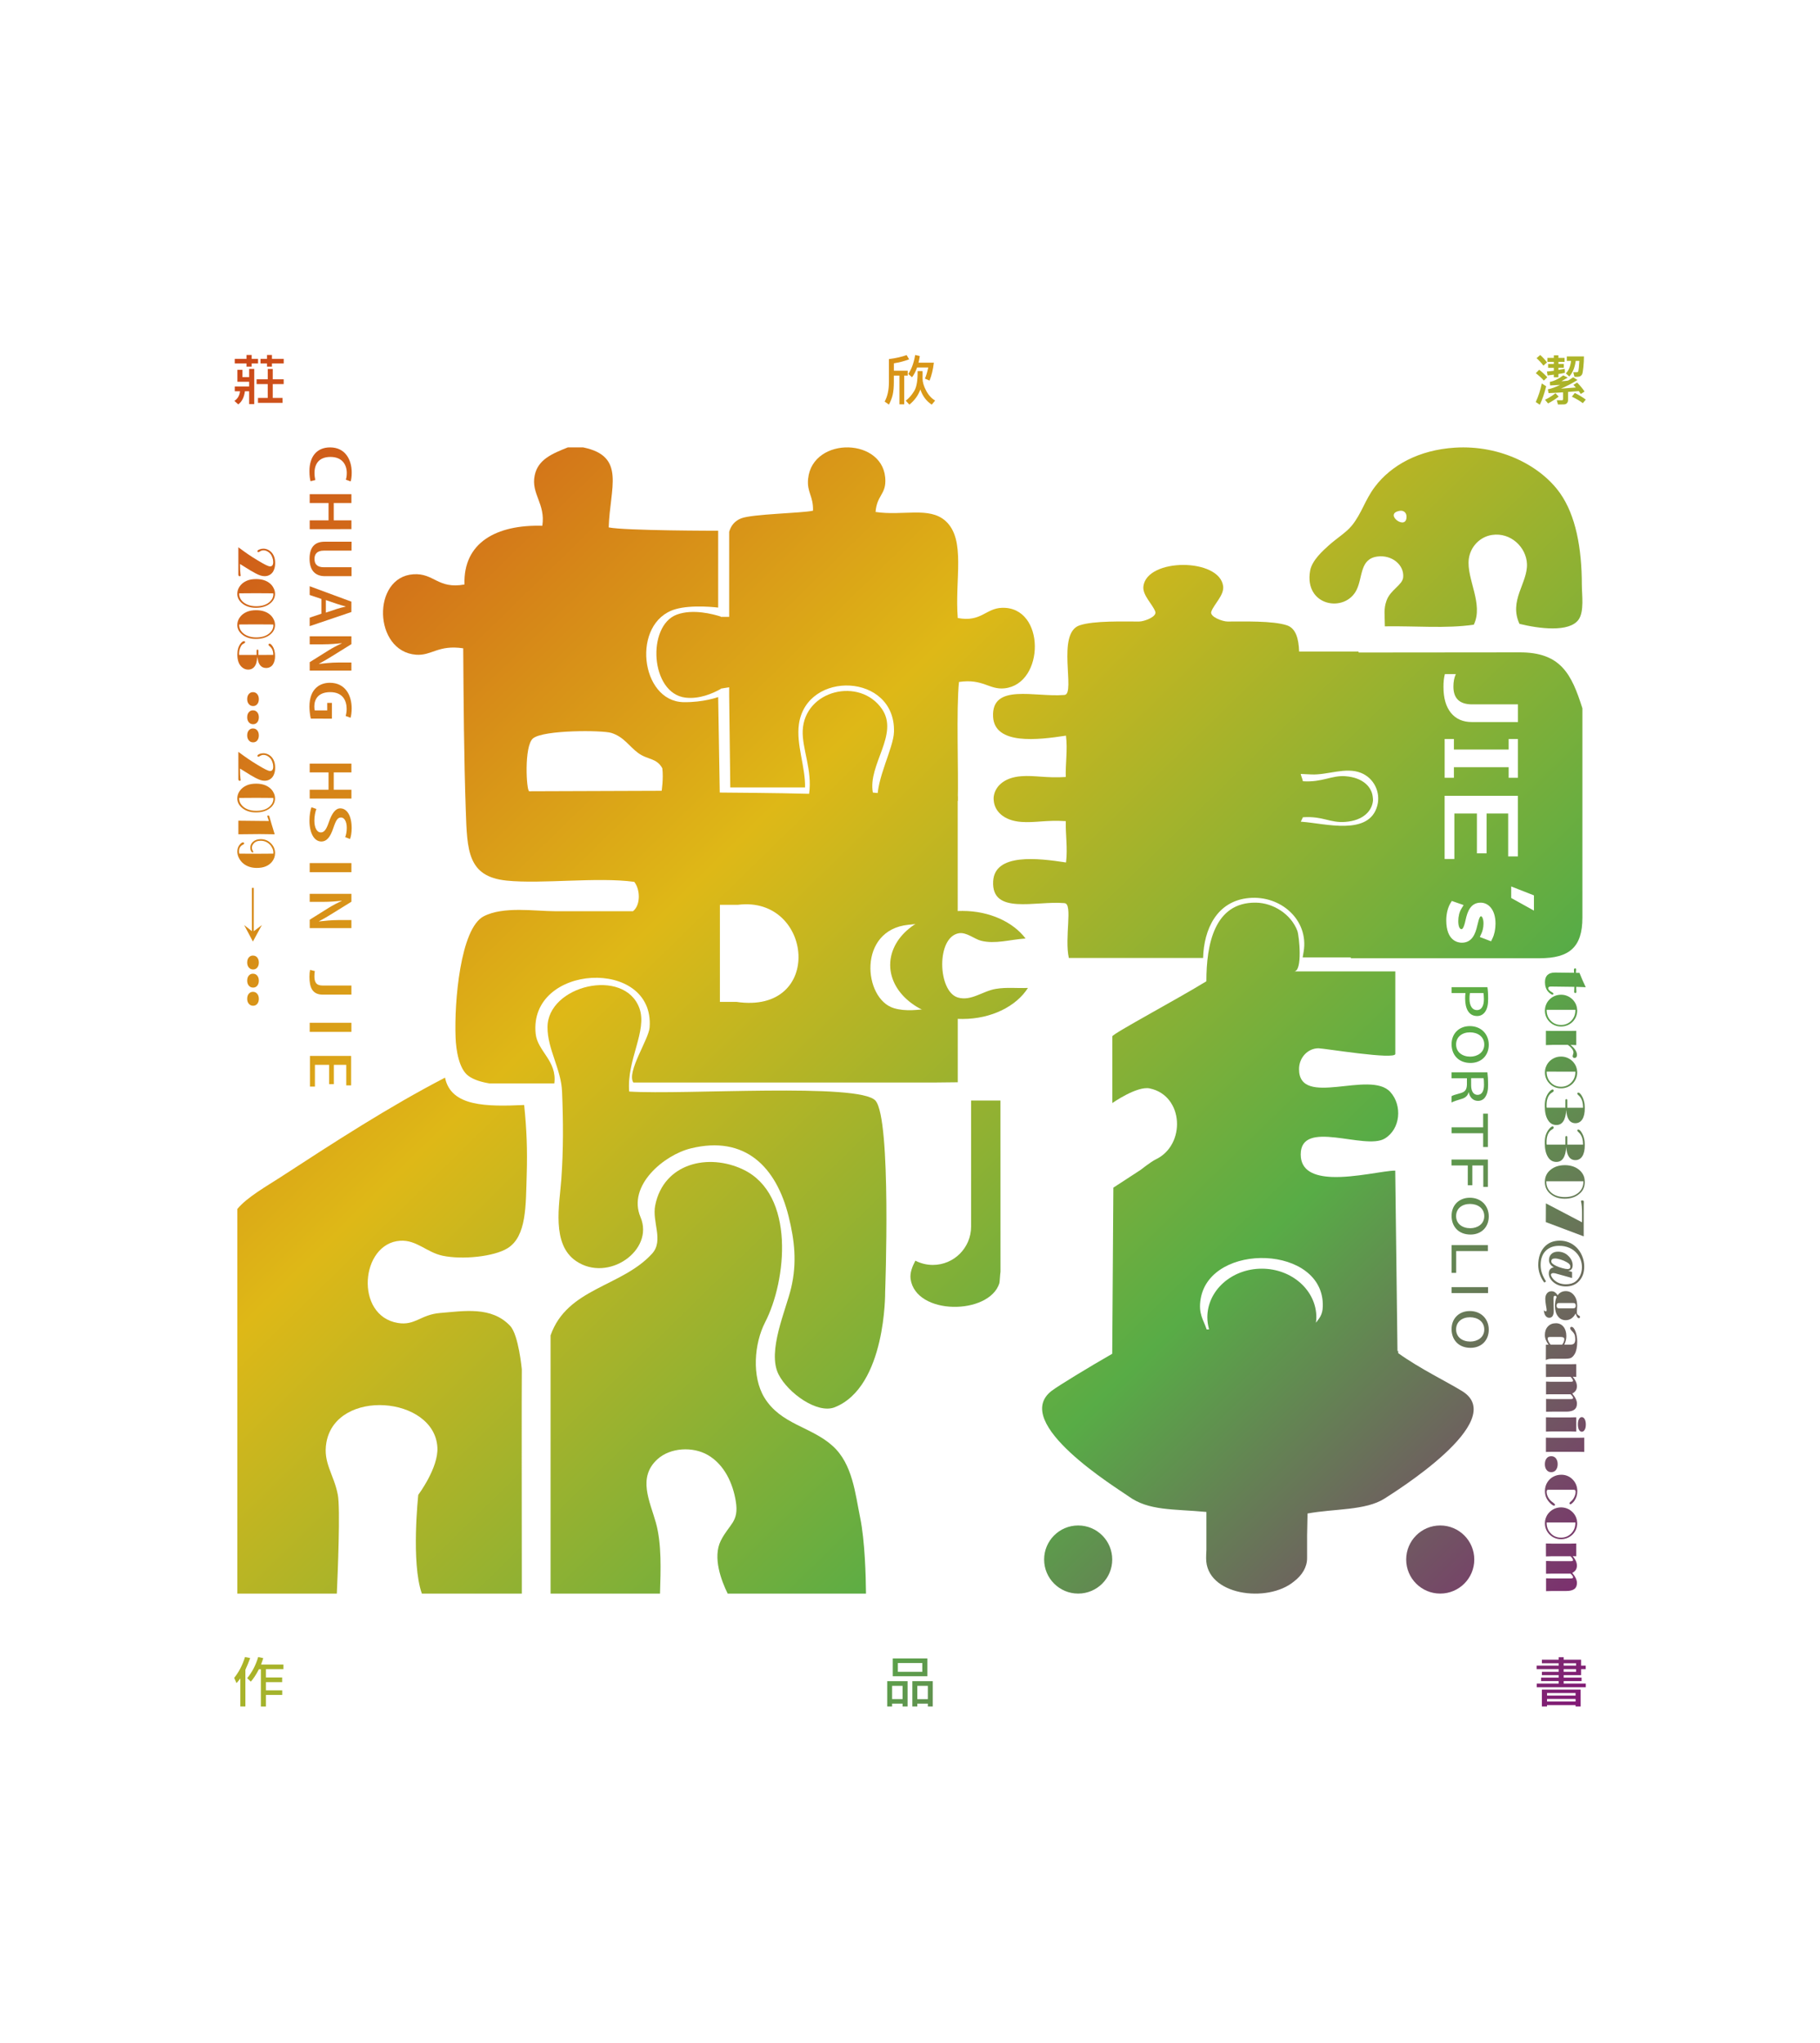 <?xml version="1.0" encoding="utf-8"?>
<!-- Generator: Adobe Illustrator 16.0.0, SVG Export Plug-In . SVG Version: 6.00 Build 0)  -->
<!DOCTYPE svg PUBLIC "-//W3C//DTD SVG 1.1//EN" "http://www.w3.org/Graphics/SVG/1.1/DTD/svg11.dtd">
<svg version="1.1" id="圖層_1" xmlns:x="http://ns.adobe.com/Extensibility/1.0/" xmlns:i="http://ns.adobe.com/AdobeIllustrator/10.0/" xmlns:graph="http://ns.adobe.com/Graphs/1.0/"
	 xmlns="http://www.w3.org/2000/svg" xmlns:xlink="http://www.w3.org/1999/xlink" x="0px" y="0px" width="155.906px"
	 height="174.977px" viewBox="0 0 155.906 174.977" enable-background="new 0 0 155.906 174.977" xml:space="preserve">
<g>
	<g>
		
			<linearGradient id="SVGID_1_" gradientUnits="userSpaceOnUse" x1="19.336" y1="-534.817" x2="133.489" y2="-651.732" gradientTransform="matrix(1 0 0 -1 -0.06 -503.81)">
			<stop  offset="0.006" style="stop-color:#CC491A"/>
			<stop  offset="0.368" style="stop-color:#DEB817"/>
			<stop  offset="0.709" style="stop-color:#58AC46"/>
			<stop  offset="1" style="stop-color:#821976"/>
		</linearGradient>
		<path fill="url(#SVGID_1_)" d="M26.604,41.219c-0.057-0.177-0.096-0.489-0.096-0.874c0-1.223,0.621-2.024,1.768-2.024
			c1.352,0,1.854,1.127,1.854,2.158c0,0.386-0.052,0.645-0.094,0.756l-0.408-0.148c0.041-0.148,0.077-0.296,0.077-0.585
			c0-0.689-0.385-1.364-1.397-1.364c-0.997,0-1.366,0.616-1.366,1.364c0,0.238,0.029,0.452,0.067,0.615L26.604,41.219z"/>
		
			<linearGradient id="SVGID_2_" gradientUnits="userSpaceOnUse" x1="17.55" y1="-536.547" x2="131.766" y2="-653.526" gradientTransform="matrix(1 0 0 -1 -0.06 -503.81)">
			<stop  offset="0.006" style="stop-color:#CC491A"/>
			<stop  offset="0.368" style="stop-color:#DEB817"/>
			<stop  offset="0.709" style="stop-color:#58AC46"/>
			<stop  offset="1" style="stop-color:#821976"/>
		</linearGradient>
		<path fill="url(#SVGID_2_)" d="M30.103,43.084H28.59v1.483h1.514v0.756H26.53v-0.756h1.614v-1.483H26.53v-0.756h3.573V43.084z"/>
		
			<linearGradient id="SVGID_3_" gradientUnits="userSpaceOnUse" x1="15.712" y1="-538.35" x2="129.916" y2="-655.317" gradientTransform="matrix(1 0 0 -1 -0.06 -503.81)">
			<stop  offset="0.006" style="stop-color:#CC491A"/>
			<stop  offset="0.368" style="stop-color:#DEB817"/>
			<stop  offset="0.709" style="stop-color:#58AC46"/>
			<stop  offset="1" style="stop-color:#821976"/>
		</linearGradient>
		<path fill="url(#SVGID_3_)" d="M30.114,47.163h-2.37c-0.615,0-0.804,0.326-0.804,0.704c0,0.423,0.193,0.719,0.804,0.719h2.37
			v0.765h-2.277c-0.912,0-1.319-0.587-1.319-1.492c0-0.949,0.414-1.46,1.282-1.46h2.317L30.114,47.163L30.114,47.163z"/>
		
			<linearGradient id="SVGID_4_" gradientUnits="userSpaceOnUse" x1="13.172" y1="-540.82" x2="127.404" y2="-657.816" gradientTransform="matrix(1 0 0 -1 -0.06 -503.81)">
			<stop  offset="0.006" style="stop-color:#CC491A"/>
			<stop  offset="0.368" style="stop-color:#DEB817"/>
			<stop  offset="0.709" style="stop-color:#58AC46"/>
			<stop  offset="1" style="stop-color:#821976"/>
		</linearGradient>
		<path fill="url(#SVGID_4_)" d="M27.533,51.302l-1.005-0.34v-0.749l3.573,1.32v0.889l-3.573,1.209v-0.726l1.005-0.34V51.302z
			 M27.914,52.473l0.907-0.304c0.243-0.081,0.529-0.156,0.781-0.208V51.94c-0.254-0.068-0.557-0.149-0.781-0.231l-0.907-0.311
			V52.473z"/>
		
			<linearGradient id="SVGID_5_" gradientUnits="userSpaceOnUse" x1="11.482" y1="-542.473" x2="125.701" y2="-659.455" gradientTransform="matrix(1 0 0 -1 -0.06 -503.81)">
			<stop  offset="0.006" style="stop-color:#CC491A"/>
			<stop  offset="0.368" style="stop-color:#DEB817"/>
			<stop  offset="0.709" style="stop-color:#58AC46"/>
			<stop  offset="1" style="stop-color:#821976"/>
		</linearGradient>
		<path fill="url(#SVGID_5_)" d="M26.53,54.499h3.573v0.674l-1.661,1.031c-0.34,0.213-0.783,0.475-1.114,0.646v0.015
			c0.464-0.045,1.018-0.119,1.67-0.119h1.104v0.689H26.53v-0.717l1.632-1.022c0.34-0.211,0.745-0.423,1.114-0.588l-0.005-0.015
			c-0.403,0.036-0.894,0.097-1.655,0.097H26.53V54.499L26.53,54.499z"/>
		
			<linearGradient id="SVGID_6_" gradientUnits="userSpaceOnUse" x1="9.21" y1="-544.688" x2="123.44" y2="-661.682" gradientTransform="matrix(1 0 0 -1 -0.06 -503.81)">
			<stop  offset="0.006" style="stop-color:#CC491A"/>
			<stop  offset="0.368" style="stop-color:#DEB817"/>
			<stop  offset="0.709" style="stop-color:#58AC46"/>
			<stop  offset="1" style="stop-color:#821976"/>
		</linearGradient>
		<path fill="url(#SVGID_6_)" d="M26.626,61.552c-0.06-0.223-0.119-0.653-0.119-1.016c0-1.617,0.971-2.053,1.746-2.053
			c1.357,0,1.873,1.119,1.873,2.188c0,0.364-0.047,0.636-0.095,0.808l-0.423-0.156c0.045-0.135,0.086-0.34,0.086-0.599
			c0-0.75-0.362-1.44-1.407-1.44c-1.024,0-1.362,0.608-1.362,1.224c0,0.185,0.019,0.284,0.036,0.342h1.068v-0.646h0.403v1.351
			L26.626,61.552L26.626,61.552z"/>
		
			<linearGradient id="SVGID_7_" gradientUnits="userSpaceOnUse" x1="6.002" y1="-547.794" x2="120.306" y2="-664.864" gradientTransform="matrix(1 0 0 -1 -0.06 -503.81)">
			<stop  offset="0.006" style="stop-color:#CC491A"/>
			<stop  offset="0.368" style="stop-color:#DEB817"/>
			<stop  offset="0.709" style="stop-color:#58AC46"/>
			<stop  offset="1" style="stop-color:#821976"/>
		</linearGradient>
		<path fill="url(#SVGID_7_)" d="M30.103,66.16H28.59v1.481h1.514v0.757H26.53v-0.757h1.614V66.16H26.53v-0.755h3.573V66.16z"/>
		
			<linearGradient id="SVGID_8_" gradientUnits="userSpaceOnUse" x1="4.124" y1="-549.608" x2="118.465" y2="-666.715" gradientTransform="matrix(1 0 0 -1 -0.06 -503.81)">
			<stop  offset="0.006" style="stop-color:#CC491A"/>
			<stop  offset="0.368" style="stop-color:#DEB817"/>
			<stop  offset="0.709" style="stop-color:#58AC46"/>
			<stop  offset="1" style="stop-color:#821976"/>
		</linearGradient>
		<path fill="url(#SVGID_8_)" d="M27.1,69.29c-0.096,0.25-0.171,0.635-0.171,1.002c0,0.636,0.235,1.009,0.551,1.009
			c0.313,0,0.489-0.297,0.687-0.874c0.271-0.787,0.58-1.188,0.984-1.188c0.556,0,0.975,0.608,0.975,1.691
			c0,0.414-0.069,0.756-0.144,0.935l-0.41-0.164c0.065-0.162,0.133-0.438,0.133-0.793c0-0.613-0.25-0.889-0.488-0.889
			c-0.295,0-0.44,0.237-0.666,0.912c-0.267,0.801-0.588,1.148-1.017,1.148c-0.603,0-1.025-0.689-1.025-1.793
			c0-0.481,0.083-0.926,0.173-1.142L27.1,69.29z"/>
		
			<linearGradient id="SVGID_9_" gradientUnits="userSpaceOnUse" x1="2.32" y1="-551.439" x2="116.492" y2="-668.373" gradientTransform="matrix(1 0 0 -1 -0.06 -503.81)">
			<stop  offset="0.006" style="stop-color:#CC491A"/>
			<stop  offset="0.368" style="stop-color:#DEB817"/>
			<stop  offset="0.709" style="stop-color:#58AC46"/>
			<stop  offset="1" style="stop-color:#821976"/>
		</linearGradient>
		<path fill="url(#SVGID_9_)" d="M30.103,74.705H26.53v-0.779h3.573V74.705z"/>
		
			<linearGradient id="SVGID_10_" gradientUnits="userSpaceOnUse" x1="0.461" y1="-553.247" x2="114.657" y2="-670.206" gradientTransform="matrix(1 0 0 -1 -0.06 -503.81)">
			<stop  offset="0.006" style="stop-color:#CC491A"/>
			<stop  offset="0.368" style="stop-color:#DEB817"/>
			<stop  offset="0.709" style="stop-color:#58AC46"/>
			<stop  offset="1" style="stop-color:#821976"/>
		</linearGradient>
		<path fill="url(#SVGID_10_)" d="M26.53,76.56h3.573v0.675l-1.661,1.029c-0.34,0.215-0.783,0.475-1.114,0.645v0.016
			c0.464-0.045,1.018-0.119,1.67-0.119h1.104v0.689H26.53v-0.718l1.632-1.022c0.34-0.21,0.745-0.423,1.114-0.586l-0.005-0.016
			c-0.403,0.036-0.894,0.095-1.655,0.095H26.53V76.56L26.53,76.56z"/>
		
			<linearGradient id="SVGID_11_" gradientUnits="userSpaceOnUse" x1="-2.77" y1="-556.404" x2="111.42" y2="-673.357" gradientTransform="matrix(1 0 0 -1 -0.06 -503.81)">
			<stop  offset="0.006" style="stop-color:#CC491A"/>
			<stop  offset="0.368" style="stop-color:#DEB817"/>
			<stop  offset="0.709" style="stop-color:#58AC46"/>
			<stop  offset="1" style="stop-color:#821976"/>
		</linearGradient>
		<path fill="url(#SVGID_11_)" d="M30.103,84.414v0.779h-2.45c-0.914,0-1.145-0.639-1.145-1.533c0-0.216,0.021-0.446,0.055-0.588
			l0.407,0.104c-0.023,0.11-0.038,0.258-0.038,0.43c0,0.504,0.135,0.808,0.709,0.808H30.103z"/>
		
			<linearGradient id="SVGID_12_" gradientUnits="userSpaceOnUse" x1="-4.524" y1="-558.106" x2="109.69" y2="-675.083" gradientTransform="matrix(1 0 0 -1 -0.06 -503.81)">
			<stop  offset="0.006" style="stop-color:#CC491A"/>
			<stop  offset="0.368" style="stop-color:#DEB817"/>
			<stop  offset="0.709" style="stop-color:#58AC46"/>
			<stop  offset="1" style="stop-color:#821976"/>
		</linearGradient>
		<path fill="url(#SVGID_12_)" d="M30.103,88.384H26.53v-0.78h3.573V88.384z"/>
		
			<linearGradient id="SVGID_13_" gradientUnits="userSpaceOnUse" x1="-6.421" y1="-559.926" x2="107.853" y2="-676.965" gradientTransform="matrix(1 0 0 -1 -0.06 -503.81)">
			<stop  offset="0.006" style="stop-color:#CC491A"/>
			<stop  offset="0.368" style="stop-color:#DEB817"/>
			<stop  offset="0.709" style="stop-color:#58AC46"/>
			<stop  offset="1" style="stop-color:#821976"/>
		</linearGradient>
		<path fill="url(#SVGID_13_)" d="M28.195,92.861v-1.653h-1.218v1.86h-0.426v-2.625h3.528v2.521h-0.419v-1.758h-1.062v1.652
			L28.195,92.861L28.195,92.861z"/>
	</g>
	
		<linearGradient id="SVGID_14_" gradientUnits="userSpaceOnUse" x1="12" y1="-541.97" x2="126.188" y2="-658.921" gradientTransform="matrix(1 0 0 -1 -0.06 -503.81)">
		<stop  offset="0.006" style="stop-color:#CC491A"/>
		<stop  offset="0.368" style="stop-color:#DEB817"/>
		<stop  offset="0.709" style="stop-color:#58AC46"/>
		<stop  offset="1" style="stop-color:#821976"/>
	</linearGradient>
	<path fill="url(#SVGID_14_)" d="M20.562,48.309v0.073c0.002,0.365,0.014,0.628,0.036,0.787c0.011,0.052,0.016,0.093,0.016,0.121
		c0,0.043-0.021,0.063-0.078,0.063c-0.056,0-0.092-0.022-0.105-0.069c-0.01-0.021-0.012-0.062-0.012-0.122v-2.287
		c0.322,0.239,0.6,0.44,0.838,0.603c0.239,0.163,0.506,0.333,0.8,0.509c0.323,0.195,0.563,0.332,0.723,0.409
		c0.158,0.077,0.277,0.117,0.354,0.117c0.091,0,0.16-0.03,0.203-0.094c0.045-0.061,0.068-0.155,0.068-0.28s-0.023-0.252-0.07-0.384
		c-0.047-0.131-0.107-0.242-0.184-0.331c-0.074-0.087-0.162-0.157-0.267-0.208c-0.101-0.053-0.207-0.078-0.308-0.078
		c-0.066,0-0.127,0.008-0.172,0.024c-0.049,0.018-0.121,0.055-0.212,0.112c-0.02,0.013-0.043,0.019-0.061,0.019
		c-0.021,0-0.043-0.008-0.059-0.023c-0.018-0.017-0.024-0.034-0.024-0.053c0-0.054,0.056-0.104,0.165-0.151
		c0.108-0.047,0.224-0.071,0.345-0.071c0.167,0,0.325,0.046,0.479,0.137c0.174,0.104,0.304,0.25,0.399,0.438
		c0.092,0.189,0.135,0.407,0.135,0.656c0,0.271-0.052,0.502-0.156,0.695c-0.078,0.143-0.188,0.253-0.336,0.333
		c-0.123,0.064-0.255,0.097-0.407,0.097c-0.116,0-0.238-0.019-0.358-0.058c-0.122-0.039-0.266-0.102-0.438-0.193
		c-0.297-0.158-0.607-0.343-0.932-0.555L20.562,48.309z"/>
	
		<linearGradient id="SVGID_15_" gradientUnits="userSpaceOnUse" x1="10.786" y1="-543.158" x2="124.976" y2="-660.111" gradientTransform="matrix(1 0 0 -1 -0.06 -503.81)">
		<stop  offset="0.006" style="stop-color:#CC491A"/>
		<stop  offset="0.368" style="stop-color:#DEB817"/>
		<stop  offset="0.709" style="stop-color:#58AC46"/>
		<stop  offset="1" style="stop-color:#821976"/>
	</linearGradient>
	<path fill="url(#SVGID_15_)" d="M23.561,50.861c0,0.345-0.156,0.634-0.47,0.864c-0.304,0.225-0.692,0.336-1.168,0.336
		c-0.485,0-0.889-0.131-1.197-0.396c-0.265-0.223-0.396-0.491-0.396-0.804c0-0.214,0.059-0.417,0.183-0.606
		c0.144-0.225,0.357-0.398,0.633-0.515c0.219-0.096,0.485-0.141,0.797-0.141c0.5,0,0.898,0.129,1.196,0.387
		c0.135,0.114,0.233,0.248,0.306,0.401C23.524,50.538,23.56,50.695,23.561,50.861z M23.41,50.822l-1.458-0.01l-1.204,0.008
		l-0.266,0.002c-0.002,0.251,0.081,0.468,0.248,0.651c0.137,0.145,0.31,0.258,0.519,0.337c0.207,0.079,0.441,0.117,0.698,0.117
		c0.454,0,0.815-0.104,1.083-0.315c0.121-0.095,0.216-0.205,0.288-0.327c0.063-0.126,0.099-0.25,0.099-0.371
		C23.416,50.895,23.414,50.864,23.41,50.822z"/>
	
		<linearGradient id="SVGID_16_" gradientUnits="userSpaceOnUse" x1="9.447" y1="-544.454" x2="123.707" y2="-661.478" gradientTransform="matrix(1 0 0 -1 -0.06 -503.81)">
		<stop  offset="0.006" style="stop-color:#CC491A"/>
		<stop  offset="0.368" style="stop-color:#DEB817"/>
		<stop  offset="0.709" style="stop-color:#58AC46"/>
		<stop  offset="1" style="stop-color:#821976"/>
	</linearGradient>
	<path fill="url(#SVGID_16_)" d="M23.561,53.53c0,0.346-0.156,0.634-0.47,0.864c-0.304,0.222-0.692,0.333-1.168,0.333
		c-0.485,0-0.889-0.132-1.197-0.396c-0.265-0.223-0.396-0.491-0.396-0.804c0-0.211,0.059-0.416,0.183-0.606
		c0.144-0.223,0.357-0.396,0.633-0.514c0.219-0.095,0.485-0.141,0.797-0.141c0.5,0,0.898,0.13,1.196,0.387
		c0.135,0.115,0.233,0.249,0.306,0.401C23.524,53.205,23.56,53.365,23.561,53.53z M23.41,53.49l-1.458-0.01l-1.204,0.007
		l-0.266,0.003c-0.002,0.25,0.081,0.468,0.248,0.65c0.137,0.147,0.31,0.261,0.519,0.338c0.207,0.079,0.441,0.119,0.698,0.119
		c0.454,0,0.815-0.105,1.083-0.316c0.121-0.095,0.216-0.205,0.288-0.326c0.063-0.127,0.099-0.25,0.099-0.37
		C23.416,53.563,23.414,53.533,23.41,53.49z"/>
	<g>
		
			<linearGradient id="SVGID_17_" gradientUnits="userSpaceOnUse" x1="6.103" y1="-547.677" x2="120.495" y2="-664.837" gradientTransform="matrix(1 0 0 -1 -0.06 -503.81)">
			<stop  offset="0.006" style="stop-color:#CC491A"/>
			<stop  offset="0.368" style="stop-color:#DEB817"/>
			<stop  offset="0.709" style="stop-color:#58AC46"/>
			<stop  offset="1" style="stop-color:#821976"/>
		</linearGradient>
		<path fill="url(#SVGID_17_)" d="M22.173,59.881c0,0.177-0.043,0.322-0.135,0.43c-0.088,0.11-0.207,0.165-0.354,0.165
			c-0.153,0-0.275-0.055-0.367-0.167c-0.096-0.11-0.143-0.25-0.143-0.428c0-0.221,0.068-0.39,0.207-0.499
			c0.081-0.064,0.176-0.096,0.286-0.096c0.153,0,0.275,0.055,0.364,0.162C22.124,59.557,22.171,59.7,22.173,59.881z"/>
		
			<linearGradient id="SVGID_18_" gradientUnits="userSpaceOnUse" x1="5.362" y1="-548.476" x2="119.49" y2="-665.366" gradientTransform="matrix(1 0 0 -1 -0.06 -503.81)">
			<stop  offset="0.006" style="stop-color:#CC491A"/>
			<stop  offset="0.368" style="stop-color:#DEB817"/>
			<stop  offset="0.709" style="stop-color:#58AC46"/>
			<stop  offset="1" style="stop-color:#821976"/>
		</linearGradient>
		<path fill="url(#SVGID_18_)" d="M22.173,61.436c0,0.177-0.043,0.322-0.135,0.432c-0.088,0.108-0.207,0.163-0.354,0.163
			c-0.153,0-0.275-0.055-0.367-0.164c-0.096-0.11-0.143-0.253-0.143-0.43c0-0.221,0.068-0.388,0.207-0.497
			c0.081-0.065,0.176-0.097,0.286-0.097c0.153,0,0.275,0.054,0.364,0.16C22.124,61.108,22.171,61.251,22.173,61.436z"/>
		
			<linearGradient id="SVGID_19_" gradientUnits="userSpaceOnUse" x1="4.571" y1="-549.217" x2="118.795" y2="-666.205" gradientTransform="matrix(1 0 0 -1 -0.06 -503.81)">
			<stop  offset="0.006" style="stop-color:#CC491A"/>
			<stop  offset="0.368" style="stop-color:#DEB817"/>
			<stop  offset="0.709" style="stop-color:#58AC46"/>
			<stop  offset="1" style="stop-color:#821976"/>
		</linearGradient>
		<path fill="url(#SVGID_19_)" d="M22.173,62.989c0,0.177-0.043,0.322-0.135,0.432c-0.088,0.108-0.207,0.162-0.354,0.162
			c-0.153,0-0.275-0.054-0.367-0.164c-0.096-0.111-0.143-0.252-0.143-0.43c0-0.221,0.068-0.388,0.207-0.499
			c0.081-0.063,0.176-0.096,0.286-0.096c0.153,0,0.275,0.052,0.364,0.16C22.124,62.665,22.171,62.807,22.173,62.989z"/>
	</g>
	<g>
		
			<linearGradient id="SVGID_20_" gradientUnits="userSpaceOnUse" x1="-5.184" y1="-558.679" x2="109.175" y2="-675.804" gradientTransform="matrix(1 0 0 -1 -0.06 -503.81)">
			<stop  offset="0.006" style="stop-color:#CC491A"/>
			<stop  offset="0.368" style="stop-color:#DEB817"/>
			<stop  offset="0.709" style="stop-color:#58AC46"/>
			<stop  offset="1" style="stop-color:#821976"/>
		</linearGradient>
		<path fill="url(#SVGID_20_)" d="M22.173,82.442c0,0.178-0.043,0.324-0.135,0.432c-0.088,0.108-0.207,0.164-0.354,0.164
			c-0.153,0-0.275-0.057-0.367-0.166c-0.096-0.11-0.143-0.252-0.143-0.43c0-0.222,0.068-0.389,0.207-0.499
			c0.081-0.063,0.176-0.096,0.286-0.096c0.153,0,0.275,0.056,0.364,0.162C22.124,82.116,22.171,82.26,22.173,82.442z"/>
		
			<linearGradient id="SVGID_21_" gradientUnits="userSpaceOnUse" x1="-5.923" y1="-559.477" x2="108.282" y2="-676.445" gradientTransform="matrix(1 0 0 -1 -0.06 -503.81)">
			<stop  offset="0.006" style="stop-color:#CC491A"/>
			<stop  offset="0.368" style="stop-color:#DEB817"/>
			<stop  offset="0.709" style="stop-color:#58AC46"/>
			<stop  offset="1" style="stop-color:#821976"/>
		</linearGradient>
		<path fill="url(#SVGID_21_)" d="M22.173,83.996c0,0.178-0.043,0.323-0.135,0.431c-0.088,0.109-0.207,0.164-0.354,0.164
			c-0.153,0-0.275-0.055-0.367-0.164c-0.096-0.111-0.143-0.253-0.143-0.431c0-0.22,0.068-0.387,0.207-0.499
			c0.081-0.063,0.176-0.096,0.286-0.096c0.153,0,0.275,0.054,0.364,0.162C22.124,83.669,22.171,83.815,22.173,83.996z"/>
		
			<linearGradient id="SVGID_22_" gradientUnits="userSpaceOnUse" x1="-6.747" y1="-560.187" x2="107.642" y2="-677.343" gradientTransform="matrix(1 0 0 -1 -0.06 -503.81)">
			<stop  offset="0.006" style="stop-color:#CC491A"/>
			<stop  offset="0.368" style="stop-color:#DEB817"/>
			<stop  offset="0.709" style="stop-color:#58AC46"/>
			<stop  offset="1" style="stop-color:#821976"/>
		</linearGradient>
		<path fill="url(#SVGID_22_)" d="M22.173,85.549c0,0.178-0.043,0.324-0.135,0.432c-0.088,0.108-0.207,0.164-0.354,0.164
			c-0.153,0-0.275-0.056-0.367-0.166c-0.096-0.108-0.143-0.254-0.143-0.43c0-0.222,0.068-0.389,0.207-0.498
			c0.081-0.063,0.176-0.097,0.286-0.097c0.153,0,0.275,0.057,0.364,0.165C22.124,85.225,22.171,85.369,22.173,85.549z"/>
	</g>
	
		<linearGradient id="SVGID_23_" gradientUnits="userSpaceOnUse" x1="-3.116" y1="-556.676" x2="111.217" y2="-673.776" gradientTransform="matrix(1 0 0 -1 -0.06 -503.81)">
		<stop  offset="0.006" style="stop-color:#CC491A"/>
		<stop  offset="0.368" style="stop-color:#DEB817"/>
		<stop  offset="0.709" style="stop-color:#58AC46"/>
		<stop  offset="1" style="stop-color:#821976"/>
	</linearGradient>
	<path fill="url(#SVGID_23_)" d="M21.736,79.763l0.698-0.529l-0.77,1.411l-0.749-1.411l0.664,0.522v-3.708h0.159
		C21.736,76.047,21.736,79.763,21.736,79.763z"/>
	<g>
		<g>
			
				<linearGradient id="SVGID_24_" gradientUnits="userSpaceOnUse" x1="51.525" y1="-503.431" x2="165.713" y2="-620.382" gradientTransform="matrix(1 0 0 -1 -0.06 -503.81)">
				<stop  offset="0.006" style="stop-color:#CC491A"/>
				<stop  offset="0.368" style="stop-color:#DEB817"/>
				<stop  offset="0.709" style="stop-color:#58AC46"/>
				<stop  offset="1" style="stop-color:#821976"/>
			</linearGradient>
			<path fill="url(#SVGID_24_)" d="M135.839,84.561c-0.051,0-0.13-0.008-0.235-0.014c-0.266-0.011-0.459-0.02-0.577-0.021
				l-0.004,0.117c0,0.088,0.006,0.176,0.013,0.267c0.002,0.021,0.002,0.038,0.002,0.043c0,0.03-0.007,0.056-0.019,0.073
				c-0.014,0.021-0.031,0.025-0.059,0.025c-0.04,0-0.064-0.01-0.087-0.021c-0.019-0.016-0.027-0.037-0.027-0.068
				c0-0.005,0-0.018,0.002-0.043c0.011-0.133,0.016-0.264,0.016-0.393l-1.999-0.026c-0.084,0-0.144,0.012-0.182,0.034
				c-0.039,0.021-0.06,0.058-0.06,0.109c0,0.049,0.021,0.096,0.056,0.139c0.033,0.043,0.09,0.094,0.169,0.146
				c0.022,0.017,0.059,0.034,0.099,0.058c0.081,0.043,0.122,0.086,0.122,0.129c0,0.022-0.007,0.043-0.021,0.058
				c-0.017,0.017-0.033,0.021-0.059,0.021c-0.037,0-0.094-0.023-0.165-0.075c-0.074-0.05-0.145-0.109-0.212-0.187
				c-0.086-0.095-0.15-0.211-0.197-0.349c-0.047-0.14-0.069-0.291-0.069-0.457c0-0.275,0.071-0.478,0.214-0.616
				c0.141-0.136,0.357-0.206,0.639-0.206h0.027l1.607,0.019c0-0.068-0.002-0.142-0.006-0.217c0-0.015,0-0.025,0-0.03
				c0-0.045,0.01-0.079,0.029-0.102c0.018-0.022,0.043-0.034,0.077-0.034c0.02,0,0.041,0.01,0.058,0.03
				c0.017,0.021,0.021,0.044,0.021,0.074c0,0.019-0.003,0.049-0.006,0.092c-0.006,0.043-0.008,0.078-0.008,0.102
				c0,0.025,0,0.044,0,0.059c0.002,0.011,0.008,0.022,0.008,0.031h0.295c0.081,0.208,0.172,0.414,0.258,0.622
				C135.649,84.149,135.741,84.357,135.839,84.561z"/>
			
				<linearGradient id="SVGID_25_" gradientUnits="userSpaceOnUse" x1="50.078" y1="-504.645" x2="164.403" y2="-621.736" gradientTransform="matrix(1 0 0 -1 -0.06 -503.81)">
				<stop  offset="0.006" style="stop-color:#CC491A"/>
				<stop  offset="0.368" style="stop-color:#DEB817"/>
				<stop  offset="0.709" style="stop-color:#58AC46"/>
				<stop  offset="1" style="stop-color:#821976"/>
			</linearGradient>
			<path fill="url(#SVGID_25_)" d="M133.722,85.201c0.188,0,0.364,0.033,0.53,0.104c0.167,0.066,0.316,0.168,0.453,0.299
				c0.129,0.131,0.229,0.277,0.299,0.44c0.066,0.17,0.102,0.341,0.102,0.524c0,0.185-0.034,0.356-0.102,0.522
				c-0.069,0.163-0.173,0.313-0.299,0.441c-0.135,0.129-0.284,0.224-0.452,0.292c-0.168,0.066-0.347,0.102-0.531,0.102
				c-0.188,0-0.363-0.035-0.532-0.102c-0.168-0.068-0.317-0.169-0.444-0.292c-0.136-0.132-0.231-0.28-0.301-0.441
				c-0.07-0.164-0.104-0.341-0.104-0.522c0-0.185,0.034-0.36,0.104-0.525c0.063-0.165,0.167-0.313,0.293-0.439
				c0.136-0.133,0.289-0.232,0.454-0.299C133.355,85.239,133.534,85.201,133.722,85.201z M132.49,86.494v0.027
				c0,0.363,0.119,0.672,0.354,0.908c0.234,0.244,0.528,0.364,0.878,0.364c0.348,0,0.639-0.12,0.876-0.362
				c0.235-0.24,0.354-0.541,0.354-0.901v-0.036H132.49L132.49,86.494z"/>
			
				<linearGradient id="SVGID_26_" gradientUnits="userSpaceOnUse" x1="48.966" y1="-505.84" x2="163.215" y2="-622.853" gradientTransform="matrix(1 0 0 -1 -0.06 -503.81)">
				<stop  offset="0.006" style="stop-color:#CC491A"/>
				<stop  offset="0.368" style="stop-color:#DEB817"/>
				<stop  offset="0.709" style="stop-color:#58AC46"/>
				<stop  offset="1" style="stop-color:#821976"/>
			</linearGradient>
			<path fill="url(#SVGID_26_)" d="M132.949,89.5c-0.008,0-0.066,0-0.182,0.005c-0.115,0.006-0.229,0.009-0.34,0.011v-1.223
				c0.097,0.001,0.207,0.003,0.324,0.005c0.117,0.004,0.185,0.004,0.199,0.004h1.552c0.019,0,0.084,0,0.201-0.004
				c0.117-0.002,0.222-0.004,0.324-0.005v1.223c-0.089-0.002-0.173-0.005-0.255-0.009c-0.083-0.002-0.163-0.005-0.24-0.007
				c0.188,0.148,0.326,0.295,0.417,0.439c0.097,0.144,0.139,0.289,0.139,0.428c0,0.074-0.02,0.135-0.059,0.184
				c-0.039,0.047-0.09,0.066-0.152,0.066c-0.053,0-0.094-0.018-0.121-0.043c-0.025-0.025-0.041-0.07-0.041-0.124
				c0-0.023,0.012-0.067,0.034-0.134c0.021-0.064,0.036-0.121,0.036-0.174c0-0.099-0.043-0.209-0.134-0.324
				c-0.086-0.114-0.203-0.224-0.354-0.324h-1.349L132.949,89.5L132.949,89.5z"/>
			
				<linearGradient id="SVGID_27_" gradientUnits="userSpaceOnUse" x1="47.43" y1="-507.224" x2="161.755" y2="-624.314" gradientTransform="matrix(1 0 0 -1 -0.06 -503.81)">
				<stop  offset="0.006" style="stop-color:#CC491A"/>
				<stop  offset="0.368" style="stop-color:#DEB817"/>
				<stop  offset="0.709" style="stop-color:#58AC46"/>
				<stop  offset="1" style="stop-color:#821976"/>
			</linearGradient>
			<path fill="url(#SVGID_27_)" d="M133.722,90.498c0.188,0,0.364,0.034,0.53,0.102s0.316,0.17,0.453,0.297
				c0.129,0.136,0.229,0.277,0.299,0.442c0.066,0.166,0.103,0.341,0.103,0.522c0,0.184-0.034,0.359-0.102,0.519
				c-0.069,0.169-0.173,0.315-0.299,0.444c-0.135,0.128-0.284,0.225-0.452,0.295c-0.169,0.066-0.347,0.102-0.531,0.102
				c-0.188,0-0.363-0.033-0.532-0.102c-0.168-0.07-0.317-0.169-0.444-0.295c-0.136-0.133-0.231-0.277-0.301-0.442
				c-0.07-0.165-0.104-0.336-0.104-0.521c0-0.186,0.034-0.363,0.104-0.521c0.066-0.17,0.167-0.313,0.293-0.443
				c0.135-0.129,0.289-0.229,0.454-0.297C133.355,90.532,133.534,90.498,133.722,90.498z M132.49,91.787v0.025
				c0,0.364,0.119,0.668,0.354,0.91c0.234,0.241,0.528,0.363,0.878,0.363c0.348,0,0.639-0.121,0.876-0.363
				c0.235-0.242,0.354-0.541,0.354-0.902v-0.033H132.49L132.49,91.787z"/>
			
				<linearGradient id="SVGID_28_" gradientUnits="userSpaceOnUse" x1="46.175" y1="-508.64" x2="160.376" y2="-625.604" gradientTransform="matrix(1 0 0 -1 -0.06 -503.81)">
				<stop  offset="0.006" style="stop-color:#CC491A"/>
				<stop  offset="0.368" style="stop-color:#DEB817"/>
				<stop  offset="0.709" style="stop-color:#58AC46"/>
				<stop  offset="1" style="stop-color:#821976"/>
			</linearGradient>
			<path fill="url(#SVGID_28_)" d="M132.496,94.878h1.599v-0.604c0-0.049,0.007-0.082,0.019-0.104
				c0.018-0.021,0.034-0.03,0.063-0.03c0.031,0,0.054,0.012,0.063,0.028c0.015,0.021,0.019,0.06,0.019,0.11v0.602h1.349
				c0-0.193-0.02-0.365-0.059-0.518c-0.039-0.146-0.103-0.28-0.186-0.396c-0.034-0.046-0.082-0.096-0.148-0.157
				s-0.101-0.104-0.101-0.135c0-0.029,0.011-0.055,0.025-0.066c0.017-0.019,0.037-0.023,0.063-0.023c0.041,0,0.084,0.02,0.131,0.061
				c0.045,0.039,0.094,0.099,0.145,0.18c0.096,0.158,0.17,0.326,0.213,0.505c0.05,0.174,0.067,0.371,0.067,0.592
				c0,0.404-0.069,0.72-0.211,0.946c-0.142,0.224-0.338,0.336-0.594,0.336c-0.239,0-0.425-0.098-0.556-0.287
				c-0.133-0.189-0.209-0.475-0.226-0.852c-0.03,0.437-0.112,0.762-0.254,0.975c-0.135,0.211-0.338,0.318-0.595,0.318
				c-0.308,0-0.554-0.142-0.727-0.433c-0.178-0.286-0.266-0.684-0.266-1.194c0-0.258,0.026-0.479,0.084-0.666
				c0.06-0.187,0.146-0.354,0.266-0.506c0.062-0.074,0.12-0.134,0.181-0.179c0.057-0.047,0.105-0.065,0.142-0.065
				c0.025,0,0.052,0.01,0.064,0.031c0.021,0.021,0.026,0.051,0.026,0.084c0,0.043-0.041,0.092-0.131,0.141
				c-0.085,0.055-0.143,0.097-0.181,0.141c-0.101,0.105-0.176,0.244-0.225,0.404c-0.051,0.16-0.074,0.354-0.074,0.576
				c0,0.05,0,0.086,0.002,0.111C132.492,94.836,132.494,94.855,132.496,94.878z"/>
			
				<linearGradient id="SVGID_29_" gradientUnits="userSpaceOnUse" x1="44.553" y1="-510.145" x2="158.804" y2="-627.16" gradientTransform="matrix(1 0 0 -1 -0.06 -503.81)">
				<stop  offset="0.006" style="stop-color:#CC491A"/>
				<stop  offset="0.368" style="stop-color:#DEB817"/>
				<stop  offset="0.709" style="stop-color:#58AC46"/>
				<stop  offset="1" style="stop-color:#821976"/>
			</linearGradient>
			<path fill="url(#SVGID_29_)" d="M132.496,98.041h1.599v-0.605c0-0.047,0.007-0.08,0.019-0.103
				c0.018-0.021,0.034-0.031,0.063-0.031c0.031,0,0.054,0.011,0.063,0.03c0.015,0.02,0.019,0.059,0.019,0.109v0.6h1.349
				c0-0.191-0.02-0.364-0.059-0.516c-0.039-0.147-0.103-0.28-0.186-0.395c-0.034-0.048-0.082-0.096-0.148-0.161
				c-0.066-0.059-0.101-0.102-0.101-0.134c0-0.027,0.011-0.051,0.025-0.066c0.016-0.015,0.037-0.022,0.063-0.022
				c0.041,0,0.084,0.021,0.131,0.06c0.045,0.041,0.094,0.104,0.145,0.185c0.096,0.155,0.17,0.323,0.213,0.5
				c0.05,0.177,0.067,0.376,0.067,0.592c0,0.406-0.069,0.722-0.211,0.948c-0.142,0.225-0.338,0.336-0.594,0.336
				c-0.239,0-0.425-0.096-0.556-0.287c-0.133-0.191-0.209-0.479-0.226-0.852c-0.03,0.438-0.112,0.758-0.254,0.974
				c-0.135,0.211-0.338,0.319-0.595,0.319c-0.308,0-0.554-0.143-0.727-0.431c-0.178-0.288-0.266-0.684-0.266-1.198
				c0-0.252,0.026-0.479,0.084-0.664c0.06-0.187,0.146-0.356,0.266-0.504c0.062-0.076,0.12-0.138,0.181-0.183
				c0.057-0.045,0.105-0.063,0.142-0.063c0.025,0,0.052,0.012,0.064,0.029c0.021,0.021,0.026,0.055,0.026,0.088
				c0,0.043-0.041,0.09-0.131,0.139c-0.085,0.055-0.143,0.097-0.181,0.138c-0.101,0.108-0.176,0.246-0.225,0.403
				c-0.051,0.16-0.074,0.356-0.074,0.58c0,0.049,0,0.086,0.002,0.108C132.492,97.998,132.494,98.021,132.496,98.041z"/>
			
				<linearGradient id="SVGID_30_" gradientUnits="userSpaceOnUse" x1="42.994" y1="-511.729" x2="157.204" y2="-628.703" gradientTransform="matrix(1 0 0 -1 -0.06 -503.81)">
				<stop  offset="0.006" style="stop-color:#CC491A"/>
				<stop  offset="0.368" style="stop-color:#DEB817"/>
				<stop  offset="0.709" style="stop-color:#58AC46"/>
				<stop  offset="1" style="stop-color:#821976"/>
			</linearGradient>
			<path fill="url(#SVGID_30_)" d="M134.048,99.799c0.255,0,0.49,0.038,0.71,0.112c0.217,0.077,0.405,0.187,0.567,0.332
				c0.145,0.132,0.25,0.28,0.325,0.442c0.073,0.168,0.105,0.35,0.105,0.556c0,0.2-0.033,0.384-0.105,0.547
				c-0.066,0.165-0.176,0.313-0.325,0.44c-0.166,0.148-0.354,0.261-0.57,0.334c-0.215,0.073-0.449,0.111-0.707,0.111
				c-0.259,0-0.492-0.038-0.711-0.111c-0.211-0.073-0.402-0.186-0.567-0.334c-0.147-0.131-0.252-0.277-0.326-0.44
				c-0.072-0.163-0.107-0.347-0.107-0.547c0-0.206,0.035-0.388,0.107-0.556c0.072-0.166,0.177-0.314,0.326-0.442
				c0.161-0.146,0.351-0.255,0.565-0.332C133.553,99.837,133.791,99.799,134.048,99.799z M135.635,101.182h-3.174v0.025
				c0,0.4,0.146,0.717,0.439,0.963c0.288,0.243,0.671,0.364,1.15,0.364c0.478,0,0.862-0.122,1.151-0.364
				c0.288-0.24,0.437-0.563,0.437-0.963L135.635,101.182L135.635,101.182z"/>
			
				<linearGradient id="SVGID_31_" gradientUnits="userSpaceOnUse" x1="41.66" y1="-512.903" x2="155.95" y2="-629.957" gradientTransform="matrix(1 0 0 -1 -0.06 -503.81)">
				<stop  offset="0.006" style="stop-color:#CC491A"/>
				<stop  offset="0.368" style="stop-color:#DEB817"/>
				<stop  offset="0.709" style="stop-color:#58AC46"/>
				<stop  offset="1" style="stop-color:#821976"/>
			</linearGradient>
			<path fill="url(#SVGID_31_)" d="M132.426,103.072l3.094,1.623v-0.856c0-0.378-0.027-0.678-0.081-0.905
				c-0.004-0.02-0.008-0.026-0.008-0.031c0-0.027,0.01-0.051,0.021-0.063c0.021-0.014,0.039-0.019,0.071-0.019
				c0.059,0,0.097,0.011,0.119,0.024c0.022,0.021,0.033,0.056,0.033,0.095c0,0.006,0,0.016-0.002,0.029
				c-0.006,0.081-0.007,0.17-0.007,0.256v2.674l-3.246-1.223L132.426,103.072L132.426,103.072z"/>
			
				<linearGradient id="SVGID_32_" gradientUnits="userSpaceOnUse" x1="39.269" y1="-515.413" x2="153.452" y2="-632.359" gradientTransform="matrix(1 0 0 -1 -0.06 -503.81)">
				<stop  offset="0.006" style="stop-color:#CC491A"/>
				<stop  offset="0.368" style="stop-color:#DEB817"/>
				<stop  offset="0.709" style="stop-color:#58AC46"/>
				<stop  offset="1" style="stop-color:#821976"/>
			</linearGradient>
			<path fill="url(#SVGID_32_)" d="M133.109,108.559c-0.142-0.086-0.245-0.178-0.315-0.285c-0.07-0.104-0.104-0.215-0.104-0.334
				c0-0.226,0.068-0.401,0.211-0.534c0.135-0.132,0.326-0.196,0.564-0.196c0.174,0,0.336,0.032,0.491,0.098
				c0.154,0.062,0.291,0.159,0.411,0.284c0.114,0.11,0.2,0.233,0.262,0.369c0.059,0.136,0.09,0.269,0.09,0.404
				c0,0.146-0.031,0.258-0.096,0.34c-0.063,0.081-0.164,0.13-0.289,0.142l0.334,0.098v0.521l-1.408-0.391
				c-0.035-0.011-0.069-0.021-0.104-0.021c-0.029-0.006-0.06-0.011-0.09-0.011c-0.065,0-0.117,0.016-0.155,0.043
				c-0.038,0.025-0.059,0.063-0.059,0.107c0,0.039,0.024,0.1,0.073,0.183c0.053,0.086,0.106,0.162,0.176,0.228
				c0.134,0.135,0.287,0.232,0.464,0.301c0.176,0.065,0.369,0.099,0.581,0.099c0.162,0,0.313-0.021,0.453-0.06
				c0.143-0.043,0.263-0.102,0.362-0.178c0.173-0.129,0.304-0.302,0.404-0.521c0.099-0.223,0.149-0.459,0.149-0.71
				c0-0.218-0.038-0.423-0.109-0.625c-0.072-0.199-0.177-0.38-0.313-0.54c-0.184-0.217-0.404-0.381-0.663-0.492
				c-0.26-0.113-0.553-0.169-0.867-0.169c-0.489,0-0.878,0.147-1.162,0.438c-0.286,0.295-0.425,0.697-0.425,1.205
				c0,0.239,0.036,0.467,0.104,0.685c0.072,0.216,0.19,0.458,0.359,0.72l-0.146,0.1c-0.173-0.221-0.299-0.457-0.385-0.711
				c-0.086-0.25-0.135-0.516-0.135-0.787c0-0.641,0.171-1.15,0.5-1.526c0.333-0.38,0.784-0.568,1.344-0.568
				c0.269,0,0.525,0.05,0.767,0.146c0.246,0.097,0.459,0.239,0.649,0.425c0.216,0.212,0.382,0.458,0.498,0.746
				c0.119,0.288,0.177,0.587,0.177,0.902c0,0.51-0.142,0.92-0.43,1.233c-0.289,0.313-0.666,0.468-1.133,0.468
				c-0.234,0-0.442-0.031-0.634-0.104c-0.188-0.069-0.363-0.178-0.519-0.326c-0.1-0.097-0.179-0.204-0.236-0.32
				c-0.052-0.117-0.08-0.24-0.08-0.365c0-0.146,0.039-0.271,0.118-0.361C132.881,108.609,132.983,108.563,133.109,108.559z
				 M134.521,108.503c0-0.075-0.023-0.146-0.072-0.211c-0.048-0.058-0.127-0.124-0.235-0.181c-0.162-0.096-0.34-0.174-0.53-0.229
				c-0.19-0.059-0.35-0.09-0.478-0.09c-0.103,0-0.182,0.02-0.239,0.063c-0.054,0.045-0.08,0.103-0.08,0.182
				c0,0.064,0.03,0.129,0.096,0.188c0.059,0.061,0.162,0.125,0.299,0.192c0.169,0.083,0.353,0.151,0.549,0.202
				c0.196,0.054,0.354,0.081,0.47,0.081c0.071,0,0.127-0.021,0.165-0.054C134.503,108.615,134.521,108.573,134.521,108.503z"/>
			
				<linearGradient id="SVGID_33_" gradientUnits="userSpaceOnUse" x1="37.453" y1="-517.084" x2="151.697" y2="-634.092" gradientTransform="matrix(1 0 0 -1 -0.06 -503.81)">
				<stop  offset="0.006" style="stop-color:#CC491A"/>
				<stop  offset="0.368" style="stop-color:#DEB817"/>
				<stop  offset="0.709" style="stop-color:#58AC46"/>
				<stop  offset="1" style="stop-color:#821976"/>
			</linearGradient>
			<path fill="url(#SVGID_33_)" d="M133.438,110.943c0.073-0.113,0.171-0.201,0.288-0.26c0.118-0.062,0.252-0.094,0.4-0.094
				c0.284,0,0.519,0.115,0.703,0.35c0.188,0.233,0.278,0.53,0.278,0.899c0,0.054-0.003,0.138-0.014,0.265
				c-0.01,0.123-0.014,0.217-0.014,0.289c0,0.058,0.011,0.108,0.026,0.154c0.021,0.046,0.055,0.08,0.092,0.105
				c0.012,0.009,0.025,0.02,0.053,0.031c0.064,0.031,0.097,0.07,0.097,0.117c0,0.031-0.012,0.059-0.024,0.077
				c-0.021,0.021-0.042,0.031-0.068,0.031c-0.055,0-0.104-0.032-0.15-0.101c-0.045-0.065-0.09-0.17-0.13-0.306
				c-0.097,0.185-0.217,0.326-0.365,0.429c-0.146,0.1-0.311,0.15-0.484,0.15c-0.283,0-0.507-0.113-0.672-0.338
				c-0.17-0.223-0.253-0.525-0.253-0.903c0-0.137,0.015-0.266,0.035-0.391c0.022-0.126,0.061-0.246,0.111-0.361
				c-0.021-0.038-0.05-0.062-0.068-0.079c-0.021-0.018-0.049-0.021-0.07-0.021c-0.052,0-0.086,0.018-0.103,0.054
				c-0.02,0.038-0.03,0.1-0.03,0.186v0.039l0.021,0.993v0.038c0,0.188-0.032,0.327-0.1,0.43c-0.063,0.095-0.162,0.146-0.288,0.146
				c-0.131,0-0.231-0.059-0.315-0.171c-0.079-0.108-0.127-0.267-0.143-0.474c0.038,0.033,0.067,0.06,0.097,0.076
				c0.025,0.018,0.055,0.021,0.074,0.021c0.021,0,0.034-0.012,0.047-0.03c0.017-0.019,0.021-0.045,0.021-0.077
				c0-0.06-0.021-0.199-0.059-0.412c-0.037-0.216-0.057-0.398-0.057-0.549c0-0.197,0.049-0.361,0.146-0.479
				c0.096-0.12,0.228-0.178,0.384-0.178c0.101,0,0.201,0.025,0.288,0.082C133.278,110.742,133.361,110.826,133.438,110.943z
				 M133.556,112.064h1.21c0.076,0,0.135-0.02,0.167-0.055c0.029-0.035,0.051-0.095,0.051-0.174c0-0.081-0.021-0.136-0.051-0.174
				c-0.032-0.034-0.09-0.055-0.167-0.055h-1.21c-0.075,0-0.134,0.02-0.161,0.055c-0.032,0.038-0.056,0.097-0.056,0.174
				s0.021,0.137,0.056,0.174C133.427,112.045,133.481,112.064,133.556,112.064z"/>
			
				<linearGradient id="SVGID_34_" gradientUnits="userSpaceOnUse" x1="35.847" y1="-518.736" x2="150.042" y2="-635.694" gradientTransform="matrix(1 0 0 -1 -0.06 -503.81)">
				<stop  offset="0.006" style="stop-color:#CC491A"/>
				<stop  offset="0.368" style="stop-color:#DEB817"/>
				<stop  offset="0.709" style="stop-color:#58AC46"/>
				<stop  offset="1" style="stop-color:#821976"/>
			</linearGradient>
			<path fill="url(#SVGID_34_)" d="M132.426,115.173h0.229c-0.108-0.143-0.189-0.284-0.239-0.416
				c-0.053-0.135-0.078-0.271-0.078-0.413c0-0.302,0.087-0.548,0.261-0.73c0.172-0.184,0.398-0.275,0.684-0.275
				c0.271,0,0.482,0.1,0.649,0.301c0.164,0.201,0.246,0.467,0.246,0.795c0,0.129-0.015,0.25-0.044,0.373
				c-0.029,0.119-0.074,0.242-0.137,0.363h0.534c0.147,0,0.252-0.034,0.315-0.107c0.063-0.073,0.096-0.194,0.096-0.361
				c0-0.146-0.021-0.268-0.05-0.365c-0.036-0.096-0.098-0.188-0.18-0.275c-0.013-0.014-0.031-0.031-0.059-0.057
				c-0.097-0.096-0.147-0.18-0.147-0.244c0-0.031,0.012-0.058,0.029-0.08c0.021-0.021,0.052-0.033,0.077-0.033
				c0.128,0,0.243,0.127,0.342,0.377c0.104,0.25,0.154,0.551,0.154,0.9c0,0.215-0.019,0.411-0.054,0.594
				c-0.038,0.178-0.089,0.327-0.152,0.44c-0.051,0.086-0.103,0.156-0.153,0.21c-0.051,0.059-0.105,0.098-0.168,0.135
				c-0.048,0.023-0.11,0.042-0.203,0.055c-0.088,0.015-0.196,0.02-0.324,0.02h-1.09c-0.124,0-0.223,0.012-0.303,0.023
				c-0.084,0.021-0.163,0.049-0.24,0.086L132.426,115.173L132.426,115.173z M133.82,115.173c0.056-0.069,0.097-0.146,0.133-0.228
				c0.032-0.086,0.049-0.162,0.049-0.233c0-0.069-0.021-0.123-0.067-0.149c-0.052-0.029-0.128-0.049-0.236-0.049h-0.908
				c-0.077,0-0.135,0.014-0.168,0.03c-0.027,0.019-0.048,0.056-0.048,0.097c0,0.069,0.021,0.148,0.064,0.239
				c0.043,0.093,0.104,0.188,0.188,0.291h0.995L133.82,115.173L133.82,115.173z"/>
			
				<linearGradient id="SVGID_35_" gradientUnits="userSpaceOnUse" x1="33.978" y1="-520.458" x2="148.234" y2="-637.478" gradientTransform="matrix(1 0 0 -1 -0.06 -503.81)">
				<stop  offset="0.006" style="stop-color:#CC491A"/>
				<stop  offset="0.368" style="stop-color:#DEB817"/>
				<stop  offset="0.709" style="stop-color:#58AC46"/>
				<stop  offset="1" style="stop-color:#821976"/>
			</linearGradient>
			<path fill="url(#SVGID_35_)" d="M132.427,116.841c0.097,0.002,0.207,0.004,0.324,0.007c0.117,0.004,0.185,0.004,0.199,0.004
				h1.552c0.019,0,0.084,0,0.201-0.004c0.117-0.003,0.222-0.005,0.324-0.007v1.095c-0.034,0-0.085-0.006-0.155-0.008
				c-0.067-0.004-0.118-0.007-0.15-0.007c0.121,0.146,0.212,0.287,0.271,0.419c0.061,0.135,0.089,0.266,0.089,0.396
				c0,0.143-0.032,0.265-0.1,0.371c-0.068,0.104-0.171,0.189-0.299,0.252c0.141,0.174,0.242,0.326,0.306,0.467
				c0.063,0.136,0.097,0.267,0.097,0.389c0,0.24-0.072,0.414-0.222,0.525c-0.149,0.113-0.38,0.17-0.692,0.17h-1.21
				c-0.017,0-0.083,0.002-0.199,0.004c-0.118,0.003-0.228,0.005-0.323,0.005v-1.095c0.095,0,0.205,0.004,0.323,0.006
				c0.116,0.003,0.184,0.005,0.199,0.005h1.561c0.09,0,0.152-0.011,0.185-0.022c0.029-0.017,0.048-0.045,0.048-0.086
				c0-0.031-0.019-0.07-0.048-0.115c-0.029-0.049-0.087-0.11-0.167-0.19h-1.581c-0.017,0-0.083,0-0.2,0.001
				c-0.115,0.004-0.225,0.004-0.323,0.008v-1.094c0.109,0.001,0.224,0.005,0.339,0.012c0.115,0.002,0.175,0.002,0.182,0.002h1.562
				c0.097,0,0.163-0.005,0.189-0.018c0.025-0.018,0.041-0.038,0.041-0.075c0-0.036-0.02-0.079-0.052-0.136
				c-0.029-0.053-0.087-0.116-0.162-0.194h-1.581c-0.008,0-0.066,0-0.182,0.007c-0.115,0.006-0.229,0.008-0.341,0.01
				L132.427,116.841L132.427,116.841z"/>
			
				<linearGradient id="SVGID_36_" gradientUnits="userSpaceOnUse" x1="32.622" y1="-521.898" x2="146.81" y2="-638.849" gradientTransform="matrix(1 0 0 -1 -0.06 -503.81)">
				<stop  offset="0.006" style="stop-color:#CC491A"/>
				<stop  offset="0.368" style="stop-color:#DEB817"/>
				<stop  offset="0.709" style="stop-color:#58AC46"/>
				<stop  offset="1" style="stop-color:#821976"/>
			</linearGradient>
			<path fill="url(#SVGID_36_)" d="M132.427,121.396c0.097,0,0.207,0.004,0.324,0.006c0.117,0.003,0.185,0.005,0.199,0.005h1.552
				c0.019,0,0.084-0.002,0.201-0.005c0.117-0.002,0.222-0.006,0.324-0.006v1.225c-0.11-0.002-0.224-0.006-0.341-0.01
				c-0.115-0.004-0.173-0.008-0.181-0.008h-1.553c-0.007,0-0.067,0.004-0.184,0.008c-0.115,0.002-0.229,0.008-0.337,0.01v-1.225
				H132.427z M135.5,121.381c0.102,0,0.183,0.059,0.25,0.174c0.061,0.113,0.097,0.264,0.097,0.453c0,0.188-0.028,0.337-0.097,0.452
				c-0.063,0.113-0.144,0.172-0.25,0.172c-0.097,0-0.176-0.059-0.242-0.172c-0.058-0.11-0.092-0.262-0.092-0.452
				c0-0.189,0.026-0.34,0.092-0.453C135.32,121.438,135.399,121.381,135.5,121.381z"/>
			
				<linearGradient id="SVGID_37_" gradientUnits="userSpaceOnUse" x1="31.658" y1="-522.61" x2="145.974" y2="-639.691" gradientTransform="matrix(1 0 0 -1 -0.06 -503.81)">
				<stop  offset="0.006" style="stop-color:#CC491A"/>
				<stop  offset="0.368" style="stop-color:#DEB817"/>
				<stop  offset="0.709" style="stop-color:#58AC46"/>
				<stop  offset="1" style="stop-color:#821976"/>
			</linearGradient>
			<path fill="url(#SVGID_37_)" d="M135.192,123.15c0.021,0,0.085-0.002,0.2-0.004s0.219-0.006,0.321-0.006v1.223
				c-0.111,0-0.226-0.004-0.339-0.008c-0.112-0.004-0.173-0.006-0.179-0.006h-2.245c-0.007,0-0.068,0.002-0.183,0.006
				c-0.115,0.004-0.229,0.008-0.339,0.008v-1.223c0.098,0,0.209,0.004,0.325,0.006s0.185,0.004,0.199,0.004H135.192z"/>
			
				<linearGradient id="SVGID_38_" gradientUnits="userSpaceOnUse" x1="30.414" y1="-524.208" x2="144.517" y2="-641.072" gradientTransform="matrix(1 0 0 -1 -0.06 -503.81)">
				<stop  offset="0.006" style="stop-color:#CC491A"/>
				<stop  offset="0.368" style="stop-color:#DEB817"/>
				<stop  offset="0.709" style="stop-color:#58AC46"/>
				<stop  offset="1" style="stop-color:#821976"/>
			</linearGradient>
			<path fill="url(#SVGID_38_)" d="M132.885,124.727c0.166,0,0.296,0.061,0.399,0.187c0.099,0.129,0.151,0.289,0.151,0.497
				c0,0.209-0.055,0.372-0.151,0.496c-0.101,0.129-0.233,0.188-0.399,0.188c-0.167,0-0.3-0.059-0.398-0.188
				c-0.099-0.124-0.149-0.288-0.149-0.496s0.052-0.372,0.149-0.499C132.585,124.786,132.719,124.727,132.885,124.727z"/>
			
				<linearGradient id="SVGID_39_" gradientUnits="userSpaceOnUse" x1="29.575" y1="-524.78" x2="143.814" y2="-641.784" gradientTransform="matrix(1 0 0 -1 -0.06 -503.81)">
				<stop  offset="0.006" style="stop-color:#CC491A"/>
				<stop  offset="0.368" style="stop-color:#DEB817"/>
				<stop  offset="0.709" style="stop-color:#58AC46"/>
				<stop  offset="1" style="stop-color:#821976"/>
			</linearGradient>
			<path fill="url(#SVGID_39_)" d="M134.793,127.6h-2.139c-0.063,0-0.108,0.014-0.13,0.035c-0.023,0.024-0.034,0.071-0.034,0.141
				c0,0.123,0.028,0.25,0.088,0.388c0.062,0.136,0.142,0.254,0.245,0.358c0.054,0.058,0.129,0.117,0.231,0.189
				c0.096,0.073,0.15,0.132,0.15,0.17c0,0.023-0.013,0.047-0.024,0.061c-0.015,0.02-0.035,0.021-0.063,0.021
				s-0.075-0.02-0.134-0.059c-0.061-0.039-0.123-0.092-0.189-0.156c-0.155-0.154-0.27-0.314-0.342-0.48
				c-0.073-0.17-0.109-0.358-0.109-0.563c0-0.146,0.021-0.285,0.06-0.416c0.038-0.131,0.095-0.251,0.171-0.364
				c0.135-0.196,0.3-0.348,0.505-0.452c0.207-0.106,0.429-0.158,0.673-0.158c0.188,0,0.365,0.035,0.535,0.108
				c0.171,0.073,0.32,0.177,0.446,0.315c0.131,0.135,0.223,0.283,0.288,0.449c0.062,0.164,0.096,0.34,0.096,0.537
				c0,0.147-0.019,0.291-0.06,0.433c-0.043,0.135-0.107,0.27-0.194,0.394c-0.059,0.08-0.118,0.149-0.187,0.205
				c-0.063,0.059-0.112,0.087-0.146,0.087c-0.023,0-0.047-0.011-0.061-0.024c-0.019-0.021-0.023-0.039-0.023-0.064
				c0-0.027,0.034-0.072,0.095-0.128c0.043-0.034,0.072-0.062,0.098-0.086c0.095-0.099,0.18-0.217,0.238-0.358
				c0.062-0.137,0.093-0.271,0.093-0.398c0-0.068-0.014-0.115-0.032-0.141C134.901,127.611,134.858,127.6,134.793,127.6z"/>
			
				<linearGradient id="SVGID_40_" gradientUnits="userSpaceOnUse" x1="28.173" y1="-526.122" x2="142.428" y2="-643.141" gradientTransform="matrix(1 0 0 -1 -0.06 -503.81)">
				<stop  offset="0.006" style="stop-color:#CC491A"/>
				<stop  offset="0.368" style="stop-color:#DEB817"/>
				<stop  offset="0.709" style="stop-color:#58AC46"/>
				<stop  offset="1" style="stop-color:#821976"/>
			</linearGradient>
			<path fill="url(#SVGID_40_)" d="M133.722,129.111c0.188,0,0.364,0.037,0.53,0.102c0.167,0.069,0.316,0.171,0.453,0.303
				c0.129,0.131,0.229,0.274,0.299,0.44c0.066,0.167,0.102,0.341,0.102,0.521c0,0.185-0.034,0.36-0.102,0.523
				c-0.069,0.163-0.173,0.313-0.299,0.441c-0.135,0.129-0.284,0.225-0.452,0.293c-0.169,0.066-0.347,0.103-0.531,0.103
				c-0.188,0-0.363-0.035-0.532-0.103c-0.168-0.068-0.317-0.168-0.444-0.293c-0.136-0.131-0.231-0.279-0.301-0.441
				c-0.07-0.165-0.104-0.339-0.104-0.523c0-0.183,0.034-0.362,0.104-0.521c0.063-0.169,0.167-0.313,0.293-0.441
				c0.136-0.135,0.289-0.231,0.454-0.303C133.355,129.15,133.534,129.111,133.722,129.111z M132.49,130.405v0.026
				c0,0.366,0.119,0.672,0.354,0.909c0.234,0.244,0.528,0.364,0.878,0.364c0.348,0,0.639-0.12,0.876-0.362
				c0.235-0.241,0.354-0.542,0.354-0.901v-0.036H132.49z"/>
			
				<linearGradient id="SVGID_41_" gradientUnits="userSpaceOnUse" x1="26.28" y1="-527.942" x2="140.551" y2="-644.976" gradientTransform="matrix(1 0 0 -1 -0.06 -503.81)">
				<stop  offset="0.006" style="stop-color:#CC491A"/>
				<stop  offset="0.368" style="stop-color:#DEB817"/>
				<stop  offset="0.709" style="stop-color:#58AC46"/>
				<stop  offset="1" style="stop-color:#821976"/>
			</linearGradient>
			<path fill="url(#SVGID_41_)" d="M132.427,132.204c0.097,0.002,0.207,0.004,0.324,0.006c0.117,0.005,0.185,0.006,0.199,0.006
				h1.552c0.019,0,0.084-0.001,0.201-0.006c0.117-0.002,0.222-0.004,0.324-0.006v1.095c-0.034,0-0.085-0.001-0.155-0.005
				c-0.067-0.004-0.118-0.007-0.15-0.007c0.121,0.143,0.212,0.286,0.271,0.416c0.061,0.134,0.089,0.265,0.089,0.398
				c0,0.14-0.032,0.267-0.1,0.367c-0.068,0.106-0.171,0.19-0.299,0.254c0.141,0.174,0.242,0.325,0.306,0.467
				c0.063,0.14,0.097,0.267,0.097,0.391c0,0.236-0.072,0.412-0.222,0.523c-0.149,0.113-0.38,0.17-0.692,0.17h-1.21
				c-0.017,0-0.083,0.002-0.199,0.006c-0.118,0.003-0.228,0.005-0.323,0.007v-1.097c0.095,0.002,0.205,0.004,0.323,0.004
				c0.116,0.002,0.184,0.005,0.199,0.005h1.561c0.09,0,0.152-0.007,0.185-0.022c0.029-0.016,0.048-0.043,0.048-0.087
				c0-0.028-0.019-0.067-0.048-0.114c-0.029-0.046-0.087-0.109-0.167-0.19h-1.581c-0.017,0-0.083,0-0.2,0.004
				c-0.115,0.002-0.225,0.004-0.323,0.006v-1.095c0.109,0.003,0.224,0.007,0.339,0.011c0.115,0.002,0.175,0.008,0.182,0.008h1.562
				c0.097,0,0.163-0.01,0.189-0.021c0.025-0.012,0.041-0.038,0.041-0.074c0-0.038-0.02-0.081-0.052-0.135
				c-0.029-0.053-0.087-0.116-0.162-0.193h-1.581c-0.008,0-0.066,0.002-0.182,0.005c-0.115,0.005-0.229,0.009-0.341,0.009
				L132.427,132.204L132.427,132.204z"/>
		</g>
	</g>
	
		<linearGradient id="SVGID_42_" gradientUnits="userSpaceOnUse" x1="13.738" y1="-540.235" x2="127.988" y2="-657.25" gradientTransform="matrix(1 0 0 -1 -0.06 -503.81)">
		<stop  offset="0.006" style="stop-color:#CC491A"/>
		<stop  offset="0.368" style="stop-color:#DEB817"/>
		<stop  offset="0.709" style="stop-color:#58AC46"/>
		<stop  offset="1" style="stop-color:#821976"/>
	</linearGradient>
	<path fill="url(#SVGID_42_)" d="M95.221,121.154c0.021,0.001,0.041,0.006,0.063,0.01l-0.063-2.434
		C95.221,119.552,95.221,120.365,95.221,121.154z"/>
	<g>
		
			<linearGradient id="SVGID_43_" gradientUnits="userSpaceOnUse" x1="47.007" y1="-507.84" x2="161.194" y2="-624.79" gradientTransform="matrix(1 0 0 -1 -0.06 -503.81)">
			<stop  offset="0.006" style="stop-color:#CC491A"/>
			<stop  offset="0.368" style="stop-color:#DEB817"/>
			<stop  offset="0.709" style="stop-color:#58AC46"/>
			<stop  offset="1" style="stop-color:#821976"/>
		</linearGradient>
		<path fill="url(#SVGID_43_)" d="M127.416,84.555c0.038,0.238,0.063,0.567,0.063,1.002c0,0.504-0.081,0.868-0.277,1.131
			c-0.156,0.209-0.381,0.338-0.663,0.338c-0.717,0-1.031-0.618-1.031-1.51c0-0.168,0.01-0.326,0.028-0.457h-1.189v-0.504H127.416z
			 M125.92,85.059c-0.03,0.133-0.04,0.299-0.04,0.488c0,0.619,0.25,0.971,0.635,0.971c0.44,0,0.599-0.435,0.599-0.922
			c0-0.261-0.021-0.445-0.036-0.537H125.92z"/>
		
			<linearGradient id="SVGID_44_" gradientUnits="userSpaceOnUse" x1="44.691" y1="-510.008" x2="158.947" y2="-627.029" gradientTransform="matrix(1 0 0 -1 -0.06 -503.81)">
			<stop  offset="0.006" style="stop-color:#CC491A"/>
			<stop  offset="0.368" style="stop-color:#DEB817"/>
			<stop  offset="0.709" style="stop-color:#58AC46"/>
			<stop  offset="1" style="stop-color:#821976"/>
		</linearGradient>
		<path fill="url(#SVGID_44_)" d="M125.909,87.889c0.949,0,1.621,0.663,1.621,1.598c0,0.961-0.673,1.557-1.559,1.557
			c-1.042,0-1.625-0.704-1.625-1.6C124.346,88.489,125.021,87.889,125.909,87.889z M125.952,90.504c0.596,0,1.194-0.348,1.194-1.036
			c0-0.687-0.574-1.044-1.223-1.044c-0.677,0-1.189,0.385-1.189,1.038C124.734,90.123,125.264,90.504,125.952,90.504z"/>
		
			<linearGradient id="SVGID_45_" gradientUnits="userSpaceOnUse" x1="42.829" y1="-511.831" x2="157.079" y2="-628.845" gradientTransform="matrix(1 0 0 -1 -0.06 -503.81)">
			<stop  offset="0.006" style="stop-color:#CC491A"/>
			<stop  offset="0.368" style="stop-color:#DEB817"/>
			<stop  offset="0.709" style="stop-color:#58AC46"/>
			<stop  offset="1" style="stop-color:#821976"/>
		</linearGradient>
		<path fill="url(#SVGID_45_)" d="M127.413,91.844c0.036,0.28,0.062,0.665,0.062,1.037c0,0.534-0.08,0.863-0.273,1.123
			c-0.127,0.174-0.331,0.289-0.595,0.289c-0.419,0-0.71-0.305-0.787-0.736h-0.016c-0.068,0.295-0.29,0.473-0.557,0.555
			c-0.41,0.121-0.764,0.234-0.905,0.324v-0.539c0.084-0.067,0.28-0.133,0.762-0.262c0.396-0.113,0.533-0.29,0.556-0.713v-0.568
			h-1.318v-0.506h3.067v-0.004H127.413z M126.02,92.346v0.612c0,0.528,0.221,0.821,0.547,0.821c0.37,0,0.556-0.316,0.556-0.863
			c0-0.29-0.016-0.46-0.036-0.57H126.02z"/>
		
			<linearGradient id="SVGID_46_" gradientUnits="userSpaceOnUse" x1="41.25" y1="-513.274" x2="155.564" y2="-630.354" gradientTransform="matrix(1 0 0 -1 -0.06 -503.81)">
			<stop  offset="0.006" style="stop-color:#CC491A"/>
			<stop  offset="0.368" style="stop-color:#DEB817"/>
			<stop  offset="0.709" style="stop-color:#58AC46"/>
			<stop  offset="1" style="stop-color:#821976"/>
		</linearGradient>
		<path fill="url(#SVGID_46_)" d="M127.051,96.563v-1.176h0.404v2.859h-0.404v-1.18h-2.703v-0.506h2.703V96.563z"/>
		
			<linearGradient id="SVGID_47_" gradientUnits="userSpaceOnUse" x1="39.505" y1="-514.971" x2="153.823" y2="-632.055" gradientTransform="matrix(1 0 0 -1 -0.06 -503.81)">
			<stop  offset="0.006" style="stop-color:#CC491A"/>
			<stop  offset="0.368" style="stop-color:#DEB817"/>
			<stop  offset="0.709" style="stop-color:#58AC46"/>
			<stop  offset="1" style="stop-color:#821976"/>
		</linearGradient>
		<path fill="url(#SVGID_47_)" d="M127.454,99.318v2.346h-0.391v-1.839h-0.938v1.694h-0.391v-1.694h-1.394v-0.507H127.454
			L127.454,99.318z"/>
		
			<linearGradient id="SVGID_48_" gradientUnits="userSpaceOnUse" x1="35.479" y1="-518.977" x2="149.747" y2="-636.011" gradientTransform="matrix(1 0 0 -1 -0.06 -503.81)">
			<stop  offset="0.006" style="stop-color:#CC491A"/>
			<stop  offset="0.368" style="stop-color:#DEB817"/>
			<stop  offset="0.709" style="stop-color:#58AC46"/>
			<stop  offset="1" style="stop-color:#821976"/>
		</linearGradient>
		<path fill="url(#SVGID_48_)" d="M127.454,106.65v0.509h-2.713v1.868h-0.395v-2.377H127.454z"/>
		
			<linearGradient id="SVGID_49_" gradientUnits="userSpaceOnUse" x1="34.273" y1="-520.394" x2="148.391" y2="-637.273" gradientTransform="matrix(1 0 0 -1 -0.06 -503.81)">
			<stop  offset="0.006" style="stop-color:#CC491A"/>
			<stop  offset="0.368" style="stop-color:#DEB817"/>
			<stop  offset="0.709" style="stop-color:#58AC46"/>
			<stop  offset="1" style="stop-color:#821976"/>
		</linearGradient>
		<path fill="url(#SVGID_49_)" d="M127.473,110.755h-3.127v-0.508h3.127V110.755z"/>
		
			<linearGradient id="SVGID_50_" gradientUnits="userSpaceOnUse" x1="37.313" y1="-517.152" x2="151.603" y2="-634.208" gradientTransform="matrix(1 0 0 -1 -0.06 -503.81)">
			<stop  offset="0.006" style="stop-color:#CC491A"/>
			<stop  offset="0.368" style="stop-color:#DEB817"/>
			<stop  offset="0.709" style="stop-color:#58AC46"/>
			<stop  offset="1" style="stop-color:#821976"/>
		</linearGradient>
		<path fill="url(#SVGID_50_)" d="M125.909,102.589c0.949,0,1.621,0.665,1.621,1.597c0,0.963-0.673,1.557-1.559,1.557
			c-1.042,0-1.625-0.702-1.625-1.598C124.346,103.188,125.021,102.589,125.909,102.589z M125.952,105.201
			c0.596,0,1.194-0.346,1.194-1.034s-0.574-1.046-1.223-1.046c-0.677,0-1.189,0.387-1.189,1.042
			C124.734,104.82,125.264,105.201,125.952,105.201z"/>
		
			<linearGradient id="SVGID_51_" gradientUnits="userSpaceOnUse" x1="32.464" y1="-521.889" x2="146.75" y2="-638.941" gradientTransform="matrix(1 0 0 -1 -0.06 -503.81)">
			<stop  offset="0.006" style="stop-color:#CC491A"/>
			<stop  offset="0.368" style="stop-color:#DEB817"/>
			<stop  offset="0.709" style="stop-color:#58AC46"/>
			<stop  offset="1" style="stop-color:#821976"/>
		</linearGradient>
		<path fill="url(#SVGID_51_)" d="M125.909,112.294c0.949,0,1.621,0.662,1.621,1.595c0,0.963-0.673,1.557-1.559,1.557
			c-1.042,0-1.625-0.706-1.625-1.6C124.346,112.893,125.021,112.294,125.909,112.294z M125.952,114.91
			c0.596,0,1.194-0.348,1.194-1.035s-0.574-1.048-1.223-1.048c-0.677,0-1.189,0.388-1.189,1.043S125.264,114.91,125.952,114.91z"/>
	</g>
	
		<linearGradient id="SVGID_52_" gradientUnits="userSpaceOnUse" x1="20.057" y1="-534.099" x2="134.292" y2="-651.097" gradientTransform="matrix(1 0 0 -1 -0.06 -503.81)">
		<stop  offset="0.006" style="stop-color:#CC491A"/>
		<stop  offset="0.368" style="stop-color:#DEB817"/>
		<stop  offset="0.709" style="stop-color:#58AC46"/>
		<stop  offset="1" style="stop-color:#821976"/>
	</linearGradient>
	<path fill="url(#SVGID_52_)" d="M21.779,34.61h-0.437v-1.098H20.98c-0.067,0.518-0.257,0.891-0.57,1.124l-0.331-0.298
		c0.284-0.184,0.441-0.459,0.482-0.825h-0.45v-0.412h1.231v-0.404h-1.004v-1.022h0.426v0.63h0.578v-0.708h0.438L21.779,34.61
		L21.779,34.61z M22.106,31.133h-0.548v0.271h-0.441v-0.271h-1.008v-0.396h1.008v-0.332h0.441v0.332h0.548V31.133z M24.301,32.897
		h-0.936v1.188h0.838l0.005,0.424H22.1v-0.424h0.835v-1.188H21.98v-0.41h0.956v-0.885h0.43v0.885h0.936L24.301,32.897L24.301,32.897
		z M24.304,31.133h-1.008v0.271h-0.425v-0.271h-0.556v-0.396h0.556v-0.332h0.425v0.332h1.008V31.133z"/>
	
		<linearGradient id="SVGID_53_" gradientUnits="userSpaceOnUse" x1="48.475" y1="-506.35" x2="162.704" y2="-623.343" gradientTransform="matrix(1 0 0 -1 -0.06 -503.81)">
		<stop  offset="0.006" style="stop-color:#CC491A"/>
		<stop  offset="0.368" style="stop-color:#DEB817"/>
		<stop  offset="0.709" style="stop-color:#58AC46"/>
		<stop  offset="1" style="stop-color:#821976"/>
	</linearGradient>
	<path fill="url(#SVGID_53_)" d="M77.879,30.777c-0.398,0.153-0.835,0.266-1.308,0.342v0.637h1.186v0.415h-0.3v2.459h-0.409v-2.459
		h-0.479v0.535c0,0.448-0.032,0.813-0.095,1.094c-0.064,0.281-0.174,0.565-0.327,0.856l-0.364-0.261
		c0.243-0.441,0.364-1.001,0.364-1.68v-1.958c0.596-0.077,1.1-0.191,1.515-0.344L77.879,30.777z M80.106,34.308l-0.288,0.349
		c-0.451-0.287-0.782-0.718-0.979-1.298c-0.173,0.493-0.483,0.926-0.939,1.298l-0.309-0.339c0.279-0.209,0.519-0.487,0.728-0.836
		c0.207-0.348,0.297-0.914,0.286-1.696h0.423c0.004,0.07,0.005,0.15,0.005,0.24l-0.005,0.386c0,0.315,0.103,0.665,0.308,1.049
		C79.538,33.845,79.796,34.128,80.106,34.308z M79.997,31.063c-0.067,0.592-0.196,1.104-0.369,1.538l-0.398-0.17
		c0.1-0.213,0.193-0.531,0.288-0.953h-0.958c-0.124,0.344-0.269,0.622-0.431,0.833l-0.325-0.281c0.28-0.4,0.477-0.941,0.592-1.625
		l0.396,0.093c-0.021,0.168-0.059,0.356-0.109,0.565H79.997L79.997,31.063z"/>
	
		<linearGradient id="SVGID_54_" gradientUnits="userSpaceOnUse" x1="77.125" y1="-478.367" x2="191.364" y2="-595.37" gradientTransform="matrix(1 0 0 -1 -0.06 -503.81)">
		<stop  offset="0.006" style="stop-color:#CC491A"/>
		<stop  offset="0.368" style="stop-color:#DEB817"/>
		<stop  offset="0.709" style="stop-color:#58AC46"/>
		<stop  offset="1" style="stop-color:#821976"/>
	</linearGradient>
	<path fill="url(#SVGID_54_)" d="M132.546,32.315l-0.295,0.285c-0.195-0.222-0.427-0.434-0.69-0.635l0.288-0.294
		C132.101,31.865,132.334,32.08,132.546,32.315z M132.45,33.088c-0.15,0.609-0.332,1.135-0.545,1.579l-0.349-0.233
		c0.22-0.467,0.396-0.998,0.518-1.593L132.45,33.088z M132.522,31.043l-0.309,0.272c-0.188-0.245-0.383-0.457-0.585-0.635
		l0.309-0.275C132.168,30.611,132.362,30.824,132.522,31.043z M133.521,33.971c-0.297,0.231-0.603,0.425-0.911,0.582l-0.263-0.313
		c0.289-0.133,0.591-0.317,0.9-0.555L133.521,33.971z M134.055,31.933c-0.228,0.051-0.412,0.085-0.557,0.102v0.281h-0.393V32.09
		c-0.261,0.038-0.44,0.06-0.536,0.068l-0.058-0.334c0.191-0.014,0.393-0.036,0.595-0.066v-0.251h-0.491v-0.332h0.491V31h-0.551
		v-0.347h0.551v-0.221h0.392v0.22h0.529v0.346H133.5v0.174h0.461v0.331H133.5v0.183c0.125-0.015,0.301-0.046,0.54-0.092
		L134.055,31.933z M135.736,33.54l-0.322,0.203c-0.072-0.11-0.128-0.191-0.169-0.245c-0.212,0.021-0.52,0.047-0.922,0.073v0.696
		c0,0.104-0.03,0.193-0.093,0.264c-0.059,0.072-0.159,0.108-0.288,0.11c-0.135,0.003-0.295,0.004-0.484,0.004l-0.099-0.365
		c0.075,0.003,0.229,0.005,0.464,0.005c0.015,0,0.03-0.01,0.049-0.03c0.02-0.019,0.027-0.038,0.027-0.053v-0.598
		c-0.423,0.031-0.837,0.054-1.247,0.068l-0.058-0.326c0.302-0.058,0.652-0.185,1.055-0.379c-0.34,0.023-0.628,0.039-0.863,0.047
		l-0.022-0.304c0.387-0.078,0.769-0.265,1.146-0.557l0.389,0.186c-0.171,0.106-0.352,0.211-0.54,0.311
		c0.064,0,0.136-0.003,0.203-0.009c0.07-0.005,0.146-0.014,0.228-0.023c0.081-0.009,0.132-0.019,0.141-0.024l0.171-0.104
		c0.102-0.061,0.188-0.119,0.264-0.173l0.366,0.233c-0.511,0.31-0.981,0.555-1.418,0.737l1.275-0.096
		c-0.054-0.071-0.126-0.146-0.21-0.226l0.323-0.198C135.367,33.036,135.579,33.294,135.736,33.54z M135.685,30.53
		c0,0.283-0.018,0.585-0.049,0.906c-0.032,0.321-0.066,0.519-0.098,0.595c-0.029,0.076-0.083,0.135-0.146,0.18
		c-0.068,0.045-0.185,0.067-0.345,0.067c-0.047,0-0.101-0.002-0.175-0.005l-0.104-0.386l0.326-0.005
		c0.058,0,0.097-0.042,0.119-0.126c0.021-0.084,0.05-0.366,0.081-0.845h-0.315c-0.077,0.578-0.261,1.023-0.552,1.338l-0.292-0.266
		c0.248-0.257,0.4-0.615,0.443-1.072h-0.362V30.53H135.685L135.685,30.53z M135.842,34.227l-0.253,0.304
		c-0.249-0.19-0.558-0.374-0.938-0.554l0.25-0.319C135.243,33.827,135.559,34.015,135.842,34.227z"/>
	
		<linearGradient id="SVGID_55_" gradientUnits="userSpaceOnUse" x1="-35.691" y1="-588.585" x2="78.48" y2="-705.518" gradientTransform="matrix(1 0 0 -1 -0.06 -503.81)">
		<stop  offset="0.006" style="stop-color:#CC491A"/>
		<stop  offset="0.368" style="stop-color:#DEB817"/>
		<stop  offset="0.709" style="stop-color:#58AC46"/>
		<stop  offset="1" style="stop-color:#821976"/>
	</linearGradient>
	<path fill="url(#SVGID_55_)" d="M21.431,142.02c-0.07,0.195-0.138,0.369-0.205,0.524l-0.205,0.478v3.143h-0.434v-2.404
		c-0.127,0.174-0.231,0.307-0.325,0.404l-0.203-0.447c0.4-0.492,0.71-1.091,0.93-1.787L21.431,142.02z M24.281,142.97h-1.5v0.71
		h1.389v0.402h-1.389v0.7h1.395v0.395h-1.395v0.993h-0.434v-3.195h-0.166c-0.232,0.449-0.465,0.803-0.694,1.063l-0.313-0.299
		c0.416-0.498,0.732-1.104,0.943-1.809l0.432,0.092c-0.022,0.098-0.09,0.281-0.187,0.552h1.919V142.97z"/>
	
		<linearGradient id="SVGID_56_" gradientUnits="userSpaceOnUse" x1="-7.266" y1="-560.813" x2="106.937" y2="-677.779" gradientTransform="matrix(1 0 0 -1 -0.06 -503.81)">
		<stop  offset="0.006" style="stop-color:#CC491A"/>
		<stop  offset="0.368" style="stop-color:#DEB817"/>
		<stop  offset="0.709" style="stop-color:#58AC46"/>
		<stop  offset="1" style="stop-color:#821976"/>
	</linearGradient>
	<path fill="url(#SVGID_56_)" d="M77.746,146.166h-0.43v-0.245H76.42v0.245h-0.419v-2.169h1.745V146.166L77.746,146.166z
		 M77.316,145.534V144.4H76.42v1.134H77.316z M79.439,143.576h-2.963v-1.527h2.963V143.576z M79.006,143.195v-0.75h-2.093v0.75
		H79.006z M79.903,146.166h-0.421v-0.245h-0.903v0.245h-0.424v-2.169h1.749L79.903,146.166L79.903,146.166z M79.482,145.537V144.4
		h-0.903v1.137H79.482z"/>
	
		<linearGradient id="SVGID_57_" gradientUnits="userSpaceOnUse" x1="21.366" y1="-532.798" x2="135.604" y2="-649.8" gradientTransform="matrix(1 0 0 -1 -0.06 -503.81)">
		<stop  offset="0.006" style="stop-color:#CC491A"/>
		<stop  offset="0.368" style="stop-color:#DEB817"/>
		<stop  offset="0.709" style="stop-color:#58AC46"/>
		<stop  offset="1" style="stop-color:#821976"/>
	</linearGradient>
	<path fill="url(#SVGID_57_)" d="M135.842,144.52h-4.201v-0.316h1.882v-0.215h-1.51v-0.297h1.51v-0.209h-1.44v-0.287h1.44v-0.228
		h-1.893v-0.302h1.893v-0.203h-1.44v-0.305h1.44v-0.213h0.424v0.213h1.49v0.508h0.4v0.302h-0.4v0.515h-1.49v0.209h1.533v0.297
		h-1.533v0.215h1.896V144.52z M135.403,146.166h-0.437v-0.121h-2.444v0.121h-0.441v-1.446h3.32L135.403,146.166L135.403,146.166z
		 M134.968,145.23v-0.215h-2.444v0.215H134.968z M134.968,145.741v-0.222h-2.444v0.222H134.968z M135.012,142.666v-0.203h-1.067
		v0.203H135.012z M135.012,143.198v-0.228h-1.067v0.228H135.012z"/>
	<g>
		
			<linearGradient id="SVGID_58_" gradientUnits="userSpaceOnUse" x1="3.246" y1="-550.527" x2="117.424" y2="-667.467" gradientTransform="matrix(1 0 0 -1 -0.06 -503.81)">
			<stop  offset="0.006" style="stop-color:#CC491A"/>
			<stop  offset="0.368" style="stop-color:#DEB817"/>
			<stop  offset="0.709" style="stop-color:#58AC46"/>
			<stop  offset="1" style="stop-color:#821976"/>
		</linearGradient>
		<path fill="url(#SVGID_58_)" d="M20.562,65.83v0.076c0.002,0.364,0.014,0.626,0.036,0.786c0.011,0.054,0.016,0.093,0.016,0.122
			c0,0.043-0.021,0.063-0.078,0.063c-0.056,0-0.092-0.022-0.105-0.072c-0.01-0.02-0.012-0.06-0.012-0.121v-2.285
			c0.322,0.24,0.6,0.439,0.838,0.601c0.239,0.163,0.506,0.333,0.8,0.511c0.323,0.196,0.563,0.332,0.723,0.409
			c0.158,0.078,0.277,0.117,0.354,0.117c0.091,0,0.16-0.029,0.203-0.094c0.045-0.061,0.068-0.155,0.068-0.282
			c0-0.125-0.023-0.251-0.07-0.383c-0.047-0.132-0.107-0.244-0.184-0.33c-0.074-0.087-0.162-0.156-0.267-0.21
			c-0.101-0.052-0.207-0.077-0.308-0.077c-0.066,0-0.127,0.007-0.172,0.025c-0.049,0.017-0.121,0.054-0.212,0.111
			c-0.02,0.013-0.043,0.019-0.061,0.019c-0.021,0-0.043-0.008-0.059-0.022c-0.018-0.02-0.024-0.034-0.024-0.056
			c0-0.052,0.056-0.102,0.165-0.151c0.108-0.047,0.224-0.07,0.345-0.07c0.167,0,0.325,0.046,0.479,0.136
			c0.174,0.104,0.304,0.25,0.399,0.439c0.092,0.191,0.135,0.408,0.135,0.658c0,0.27-0.052,0.502-0.156,0.694
			c-0.078,0.141-0.188,0.252-0.336,0.332c-0.123,0.063-0.255,0.097-0.407,0.097c-0.116,0-0.238-0.02-0.358-0.058
			c-0.122-0.04-0.266-0.104-0.438-0.192c-0.297-0.158-0.607-0.344-0.932-0.556L20.562,65.83z"/>
		
			<linearGradient id="SVGID_59_" gradientUnits="userSpaceOnUse" x1="2.023" y1="-551.71" x2="116.243" y2="-668.692" gradientTransform="matrix(1 0 0 -1 -0.06 -503.81)">
			<stop  offset="0.006" style="stop-color:#CC491A"/>
			<stop  offset="0.368" style="stop-color:#DEB817"/>
			<stop  offset="0.709" style="stop-color:#58AC46"/>
			<stop  offset="1" style="stop-color:#821976"/>
		</linearGradient>
		<path fill="url(#SVGID_59_)" d="M23.561,68.386c0,0.346-0.156,0.634-0.47,0.864c-0.304,0.225-0.692,0.336-1.168,0.336
			c-0.485,0-0.889-0.133-1.197-0.396c-0.265-0.223-0.396-0.491-0.396-0.804c0-0.214,0.059-0.417,0.183-0.606
			c0.144-0.224,0.357-0.397,0.633-0.516c0.219-0.096,0.485-0.141,0.797-0.141c0.5,0,0.898,0.13,1.196,0.389
			c0.135,0.113,0.233,0.245,0.306,0.398C23.524,68.061,23.56,68.221,23.561,68.386z M23.41,68.346l-1.458-0.01l-1.204,0.008
			l-0.266,0.002c-0.002,0.25,0.081,0.468,0.248,0.648c0.137,0.149,0.31,0.261,0.519,0.34c0.207,0.079,0.441,0.117,0.698,0.117
			c0.454,0,0.815-0.103,1.083-0.314c0.121-0.095,0.216-0.205,0.288-0.326c0.063-0.127,0.099-0.25,0.099-0.37
			C23.416,68.417,23.414,68.388,23.41,68.346z"/>
		
			<linearGradient id="SVGID_60_" gradientUnits="userSpaceOnUse" x1="0.766" y1="-552.939" x2="114.977" y2="-669.913" gradientTransform="matrix(1 0 0 -1 -0.06 -503.81)">
			<stop  offset="0.006" style="stop-color:#CC491A"/>
			<stop  offset="0.368" style="stop-color:#DEB817"/>
			<stop  offset="0.709" style="stop-color:#58AC46"/>
			<stop  offset="1" style="stop-color:#821976"/>
		</linearGradient>
		<path fill="url(#SVGID_60_)" d="M23.532,71.46l-1.281-0.017l-1.76,0.017H20.42v-1.165h0.072l1.787,0.019l0.659,0.005h0.093
			l-0.012-0.042l-0.102-0.29c-0.013-0.028-0.018-0.057-0.018-0.078c0-0.04,0.021-0.06,0.078-0.06c0.036,0,0.058,0.013,0.076,0.032
			c0.012,0.02,0.033,0.081,0.059,0.182l0.146,0.504l0.059,0.19L23.532,71.46z"/>
		
			<linearGradient id="SVGID_61_" gradientUnits="userSpaceOnUse" x1="-0.3" y1="-553.988" x2="113.891" y2="-670.942" gradientTransform="matrix(1 0 0 -1 -0.06 -503.81)">
			<stop  offset="0.006" style="stop-color:#CC491A"/>
			<stop  offset="0.368" style="stop-color:#DEB817"/>
			<stop  offset="0.709" style="stop-color:#58AC46"/>
			<stop  offset="1" style="stop-color:#821976"/>
		</linearGradient>
		<path fill="url(#SVGID_61_)" d="M20.497,73.117l1.591,0.009l1.326-0.009c0.004-0.043,0.004-0.072,0.004-0.092
			c0-0.115-0.024-0.239-0.088-0.368c-0.06-0.128-0.137-0.241-0.231-0.333c-0.212-0.208-0.471-0.31-0.774-0.31
			c-0.277,0-0.484,0.088-0.619,0.265c-0.086,0.105-0.126,0.216-0.126,0.328c0,0.093,0.025,0.177,0.076,0.26
			c0.029,0.049,0.046,0.077,0.046,0.092c0,0.034-0.021,0.053-0.063,0.053c-0.052,0-0.097-0.041-0.14-0.129
			c-0.042-0.086-0.058-0.177-0.058-0.279c0-0.189,0.074-0.351,0.216-0.489c0.173-0.16,0.399-0.239,0.675-0.239
			c0.369,0,0.676,0.134,0.921,0.404c0.207,0.227,0.31,0.491,0.31,0.79c0,0.288-0.092,0.54-0.275,0.758
			c-0.289,0.342-0.714,0.514-1.285,0.514c-0.44,0-0.82-0.117-1.125-0.351c-0.187-0.144-0.326-0.322-0.423-0.525
			c-0.083-0.174-0.124-0.348-0.124-0.527c0-0.234,0.07-0.436,0.208-0.602c0.104-0.123,0.196-0.184,0.284-0.184
			c0.021,0,0.049,0.01,0.063,0.026c0.021,0.02,0.031,0.04,0.031,0.065c0,0.036-0.033,0.07-0.096,0.1
			c-0.121,0.058-0.21,0.134-0.257,0.222c-0.061,0.099-0.09,0.227-0.09,0.378C20.478,72.998,20.483,73.055,20.497,73.117z"/>
	</g>
	
		<linearGradient id="SVGID_62_" gradientUnits="userSpaceOnUse" x1="8.126" y1="-545.739" x2="122.385" y2="-662.762" gradientTransform="matrix(1 0 0 -1 -0.06 -503.81)">
		<stop  offset="0.006" style="stop-color:#CC491A"/>
		<stop  offset="0.368" style="stop-color:#DEB817"/>
		<stop  offset="0.709" style="stop-color:#58AC46"/>
		<stop  offset="1" style="stop-color:#821976"/>
	</linearGradient>
	<path fill="url(#SVGID_62_)" d="M23.408,56.094c0.005-0.326-0.095-0.572-0.31-0.741c-0.068-0.058-0.102-0.104-0.102-0.141
		c0-0.019,0.015-0.038,0.032-0.052c0.021-0.018,0.047-0.023,0.076-0.023c0.059,0,0.126,0.056,0.21,0.166
		c0.166,0.22,0.249,0.52,0.249,0.896c0,0.281-0.059,0.513-0.173,0.698c-0.063,0.103-0.146,0.182-0.25,0.236
		c-0.104,0.056-0.221,0.083-0.347,0.083c-0.208,0-0.376-0.076-0.5-0.227c-0.112-0.139-0.184-0.317-0.21-0.522
		c-0.016-0.112-0.022-0.18-0.03-0.211L22,56.586c-0.034,0.25-0.124,0.446-0.266,0.586c-0.125,0.121-0.279,0.182-0.472,0.182
		c-0.183,0-0.348-0.058-0.495-0.174c-0.288-0.222-0.433-0.591-0.433-1.103c0-0.393,0.086-0.702,0.26-0.933
		c0.111-0.151,0.212-0.227,0.314-0.227c0.025,0,0.047,0.007,0.065,0.023c0.018,0.018,0.021,0.038,0.021,0.061
		c0,0.028-0.007,0.052-0.021,0.066c-0.021,0.015-0.06,0.038-0.125,0.072c-0.092,0.045-0.167,0.124-0.22,0.236
		c-0.101,0.192-0.148,0.401-0.148,0.628l0.002,0.092h1.497v-0.303c0-0.067,0.006-0.11,0.013-0.126
		c0.009-0.017,0.029-0.025,0.063-0.025c0.035,0,0.058,0.009,0.066,0.025c0.008,0.017,0.015,0.059,0.015,0.128v0.302L23.408,56.094
		L23.408,56.094z"/>
	
		<linearGradient id="SVGID_63_" gradientUnits="userSpaceOnUse" x1="25.853" y1="-528.433" x2="140.085" y2="-645.428" gradientTransform="matrix(1 0 0 -1 -0.06 -503.81)">
		<stop  offset="0.006" style="stop-color:#CC491A"/>
		<stop  offset="0.368" style="stop-color:#DEB817"/>
		<stop  offset="0.709" style="stop-color:#58AC46"/>
		<stop  offset="1" style="stop-color:#821976"/>
	</linearGradient>
	<path fill="url(#SVGID_63_)" d="M85.315,84.699c-1.136,0.182-2.118,1.074-3.257,0.742c-1.736-0.504-1.88-5.18,0.087-5.507
		c0.65-0.107,1.338,0.507,1.898,0.644c1.213,0.302,2.429-0.095,3.809-0.194c-1.063-1.406-3.08-2.36-5.399-2.36
		c-3.422,0-6.197,2.071-6.197,4.627c0,2.554,2.775,4.626,6.197,4.626c2.479,0,4.612-1.092,5.604-2.658
		C87.093,84.661,86.287,84.543,85.315,84.699z"/>
	
		<linearGradient id="SVGID_64_" gradientUnits="userSpaceOnUse" x1="33.697" y1="-520.78" x2="147.924" y2="-637.77" gradientTransform="matrix(1 0 0 -1 -0.06 -503.81)">
		<stop  offset="0.006" style="stop-color:#CC491A"/>
		<stop  offset="0.368" style="stop-color:#DEB817"/>
		<stop  offset="0.709" style="stop-color:#58AC46"/>
		<stop  offset="1" style="stop-color:#821976"/>
	</linearGradient>
	<path fill="url(#SVGID_64_)" d="M85.824,52.061c-1.396,0.049-1.771,1.249-3.779,0.875c-0.274-3.272,0.724-6.731-1.055-8.319
		c-1.389-1.244-3.644-0.412-5.988-0.766c0.115-1.386,0.83-1.488,0.84-2.628c0.041-3.759-6.239-3.906-6.617-0.218
		c-0.119,1.18,0.455,1.457,0.421,2.737c-0.982,0.221-5.199,0.277-6.158,0.658c-0.579,0.231-0.879,0.65-1.025,1.155v7.282H61.74
		V52.81c-0.671-0.215-2.384-0.671-3.753-0.17c-2.591,0.946-2.297,6.752,0.736,7.115c1.176,0.139,2.314-0.347,3.017-0.744v-0.026
		l0.723-0.117v0.729l0.095,7.851c0,0,4.27,0,6.405,0c0.042-1.748-0.774-3.681-0.524-5.428c0.667-4.644,8.273-4.367,8.142,0.657
		c-0.036,1.409-1.521,4.01-1.418,5.928c2.101,0,4.781,0,6.884,0c0.069-2.591-0.141-7.787,0.102-10.193
		c2.044-0.306,2.58,0.681,3.892,0.547C89.527,58.593,89.576,51.931,85.824,52.061z"/>
	
		<linearGradient id="SVGID_65_" gradientUnits="userSpaceOnUse" x1="64.735" y1="-490.459" x2="178.98" y2="-607.468" gradientTransform="matrix(1 0 0 -1 -0.06 -503.81)">
		<stop  offset="0.006" style="stop-color:#CC491A"/>
		<stop  offset="0.368" style="stop-color:#DEB817"/>
		<stop  offset="0.709" style="stop-color:#58AC46"/>
		<stop  offset="1" style="stop-color:#821976"/>
	</linearGradient>
	<path fill="url(#SVGID_65_)" d="M130.162,53.435c-0.929-2,0.701-3.486,0.642-5.125c-0.05-1.422-1.383-2.731-2.99-2.491
		c-1.044,0.155-1.861,1.015-1.994,2.064c-0.21,1.699,1.287,3.852,0.429,5.623c-2.396,0.349-4.977,0.098-7.618,0.141
		c-0.003-0.997-0.12-1.467,0.144-2.205c0.327-0.925,1.361-1.325,1.425-1.994c0.096-1.076-0.979-1.942-2.208-1.78
		c-1.517,0.202-1.246,1.761-1.779,2.848c-0.982,2.018-4.527,1.417-3.983-1.637c0.155-0.884,1.105-1.717,1.563-2.135
		c0.672-0.614,1.51-1.119,1.994-1.708c0.87-1.068,1.128-2.202,1.993-3.345c1.389-1.84,3.759-3.15,6.833-3.347
		c3.991-0.254,7.424,1.611,9.039,3.917c1.314,1.872,1.852,4.652,1.852,7.83c0,0.822,0.221,2.292-0.283,2.988
		C134.421,54.183,131.835,53.848,130.162,53.435z M120.482,44.181c-0.02-0.252-0.23-0.483-0.57-0.428
		C118.431,43.998,120.581,45.573,120.482,44.181z"/>
	
		<linearGradient id="SVGID_66_" gradientUnits="userSpaceOnUse" x1="6.211" y1="-547.619" x2="120.435" y2="-664.606" gradientTransform="matrix(1 0 0 -1 -0.06 -503.81)">
		<stop  offset="0.006" style="stop-color:#CC491A"/>
		<stop  offset="0.368" style="stop-color:#DEB817"/>
		<stop  offset="0.709" style="stop-color:#58AC46"/>
		<stop  offset="1" style="stop-color:#821976"/>
	</linearGradient>
	<path fill="url(#SVGID_66_)" d="M53.897,93.494c4.678,0.302,19.749-0.775,21.1,0.781c1.38,1.594,0.828,16.371,0.828,16.371
		s0.099,8.141-4.324,9.891c-1.487,0.591-4.014-1.23-4.815-2.831c-0.984-1.966,0.643-5.489,1.092-7.418
		c0.493-2.123,0.299-4.009-0.225-6.108c-1.053-4.228-3.723-6.957-8.373-5.818c-2.283,0.558-5.46,3.175-4.31,5.894
		c1.2,2.838-2.785,5.634-5.53,3.752c-2.123-1.448-1.411-4.847-1.257-6.987c0.183-2.533,0.169-4.986,0.064-7.52
		c-0.077-1.93-1.247-3.627-1.247-5.508c0-3.588,6.583-5.16,7.873-1.639C55.478,88.286,53.672,90.787,53.897,93.494z"/>
	
		<linearGradient id="SVGID_67_" gradientUnits="userSpaceOnUse" x1="-5.713" y1="-559.253" x2="108.519" y2="-676.25" gradientTransform="matrix(1 0 0 -1 -0.06 -503.81)">
		<stop  offset="0.006" style="stop-color:#CC491A"/>
		<stop  offset="0.368" style="stop-color:#DEB817"/>
		<stop  offset="0.709" style="stop-color:#58AC46"/>
		<stop  offset="1" style="stop-color:#821976"/>
	</linearGradient>
	<path fill="url(#SVGID_67_)" d="M56.538,136.497c0.057-1.993,0.157-4.241-0.353-6.072c-0.516-1.849-1.59-3.862,0.131-5.436
		c1.107-1.011,3.044-1.107,4.327-0.357c1.404,0.818,2.137,2.406,2.387,3.96c0.29,1.785-0.563,1.93-1.286,3.375
		c-0.716,1.438,0.056,3.443,0.59,4.53h11.849c-0.012-1.519-0.095-4.511-0.497-6.493c-0.428-2.07-0.646-4.611-2.361-6.156
		c-1.833-1.658-4.442-1.834-5.849-4.143c-1.089-1.792-0.877-4.618,0.067-6.452c1.833-3.553,2.611-10.931-1.879-13.078
		c-2.975-1.42-6.803-0.558-7.537,3.063c-0.29,1.431,0.752,3.014-0.268,4.14c-2.609,2.862-7.273,2.938-8.695,7.001v22.118H56.538z"/>
	
		<linearGradient id="SVGID_68_" gradientUnits="userSpaceOnUse" x1="-16.114" y1="-569.41" x2="98.118" y2="-686.406" gradientTransform="matrix(1 0 0 -1 -0.06 -503.81)">
		<stop  offset="0.006" style="stop-color:#CC491A"/>
		<stop  offset="0.368" style="stop-color:#DEB817"/>
		<stop  offset="0.709" style="stop-color:#58AC46"/>
		<stop  offset="1" style="stop-color:#821976"/>
	</linearGradient>
	<path fill="url(#SVGID_68_)" d="M34.296,106.273c1.386-0.082,2.25,0.99,3.609,1.281c1.7,0.364,4.428,0.079,5.576-0.641
		c1.639-1.023,1.556-3.65,1.639-6.294c0.065-2.126-0.002-3.865-0.218-5.972c-3.204,0.142-6.277,0.151-6.779-2.344
		c-4.819,2.497-9.521,5.551-14.102,8.532c-1.133,0.736-2.88,1.722-3.688,2.716v32.946h8.52c0.078-1.708,0.312-7.313,0.086-8.464
		c-0.345-1.778-1.287-2.744-0.98-4.477c0.826-4.678,9.273-3.978,9.509,0.426c0.097,1.746-1.637,4.051-1.637,4.051
		s-0.632,5.832,0.307,8.464h8.561c-0.003-3.379-0.021-18.563,0-19.215c0,0-0.27-2.946-0.999-3.718
		c-1.604-1.7-3.971-1.267-6.009-1.102c-1.653,0.135-2.13,1.098-3.607,0.854C30.352,112.703,30.873,106.477,34.296,106.273z"/>
	
		<linearGradient id="SVGID_69_" gradientUnits="userSpaceOnUse" x1="15.754" y1="-538.271" x2="130.005" y2="-655.286" gradientTransform="matrix(1 0 0 -1 -0.06 -503.81)">
		<stop  offset="0.006" style="stop-color:#CC491A"/>
		<stop  offset="0.368" style="stop-color:#DEB817"/>
		<stop  offset="0.709" style="stop-color:#58AC46"/>
		<stop  offset="1" style="stop-color:#821976"/>
	</linearGradient>
	<path fill="url(#SVGID_69_)" d="M85.702,94.264h-2.516v10.801c0,1.811-1.469,3.28-3.277,3.28c-0.54,0-1.048-0.135-1.497-0.364
		c-0.265,0.509-0.479,1.039-0.409,1.563c0.442,3.145,6.733,3.107,7.607,0.365c0.032-0.11,0.063-0.82,0.096-0.973L85.702,94.264
		L85.702,94.264z"/>
	
		<linearGradient id="SVGID_70_" gradientUnits="userSpaceOnUse" x1="16.578" y1="-537.494" x2="130.806" y2="-654.485" gradientTransform="matrix(1 0 0 -1 -0.06 -503.81)">
		<stop  offset="0.006" style="stop-color:#CC491A"/>
		<stop  offset="0.368" style="stop-color:#DEB817"/>
		<stop  offset="0.709" style="stop-color:#58AC46"/>
		<stop  offset="1" style="stop-color:#821976"/>
	</linearGradient>
	<path fill="url(#SVGID_70_)" d="M77.836,79.208c1.313-0.129,3.06-0.336,4.205-0.838V68.3c-0.02-0.101-0.032-0.205-0.054-0.308
		c-2.364-0.074-5.029,0.146-7.215-0.108c-0.442-2.393,2.264-4.975,0.785-7.148c-1.898-2.772-6.637-1.636-6.794,1.835
		c-0.068,1.522,0.844,3.44,0.547,5.421c-2.516-0.074-7.653-0.108-7.653-0.108l-0.135-8.179c0,0-1.261,0.466-2.965,0.437
		c-3.729-0.064-4.492-6.824-0.724-7.955c1.438-0.432,3.688-0.146,3.688-0.146V45.46c0,0-7.998-0.001-9.377-0.286
		c0.099-3.404,1.508-6.096-2.188-6.854c-0.44,0-0.876,0-1.313,0c-1.32,0.532-2.558,1.021-2.841,2.405
		c-0.327,1.578,0.945,2.424,0.654,4.309c-3.938-0.11-6.785,1.445-6.667,5.029c-2.287,0.417-2.598-0.991-4.374-0.875
		c-3.579,0.235-3.437,6.608,0.219,6.89c1.355,0.104,1.899-0.873,4.046-0.548c0.033,4.563,0.059,9.23,0.22,13.883
		c0.117,3.443,0.154,5.671,3.498,6.013c3.021,0.31,7.785-0.325,10.933,0.107c0.522,0.655,0.559,1.993-0.109,2.515
		c-2.453,0-4.385,0-6.668,0c-1.716,0-4.431-0.444-6.122,0.438c-1.986,1.035-2.529,7.286-2.405,10.385
		c0.043,1.084,0.286,2.679,1.094,3.279c0.446,0.33,1.085,0.529,1.813,0.649h5.55c0.25-1.942-1.441-2.748-1.598-4.257
		c-0.623-6.004,10.2-6.572,9.763-0.547c-0.077,1.049-1.988,3.811-1.395,4.725H72.53c0.046,0,0.09,0,0.133,0h7.444
		c0.815-0.01,1.504-0.017,1.938-0.021v-5.908c-1.15-1.097-3.46,0.172-5.471-0.438C73.948,85.564,73.435,79.634,77.836,79.208z
		 M56.68,67.734l-11.344,0.04c-0.247,0-0.459-3.881,0.322-4.527c0.893-0.742,5.956-0.708,6.71-0.471
		c1.083,0.342,1.515,1.141,2.292,1.716c0.824,0.608,1.58,0.409,2.076,1.313C56.845,66.677,56.68,67.734,56.68,67.734z
		 M63.076,85.813h-1.407v-8.315h1.556C69.66,76.702,70.635,86.93,63.076,85.813z"/>
	
		<linearGradient id="SVGID_71_" gradientUnits="userSpaceOnUse" x1="47.604" y1="-507.202" x2="161.835" y2="-624.196" gradientTransform="matrix(1 0 0 -1 -0.06 -503.81)">
		<stop  offset="0.006" style="stop-color:#CC491A"/>
		<stop  offset="0.368" style="stop-color:#DEB817"/>
		<stop  offset="0.709" style="stop-color:#58AC46"/>
		<stop  offset="1" style="stop-color:#821976"/>
	</linearGradient>
	<path fill="url(#SVGID_71_)" d="M130.149,55.877l-13.769,0.013v-0.083h-5.094c-0.037-1.054-0.261-1.986-1.043-2.246
		c-1.234-0.407-3.742-0.32-5.088-0.325c-0.434,0.002-1.551-0.412-1.392-0.848c0.229-0.64,1.104-1.401,1.016-2.17
		c-0.296-2.437-6.533-2.441-6.832,0c-0.094,0.77,0.787,1.531,1.017,2.171c0.158,0.436-0.952,0.851-1.391,0.848
		c-1.352,0.004-3.857-0.085-5.09,0.325c-2.018,0.671-0.327,5.853-1.286,5.962c-0.023,0.003-0.051,0.003-0.078,0.005
		c-2.427,0.204-6.207-1.035-6.049,1.869c0.132,2.431,3.859,1.977,6.222,1.616c0.01,0.002,0.018,0.002,0.023,0.004
		c0.146,1.211-0.054,2.459-0.02,3.534c-1.677,0.109-2.638-0.155-3.819-0.066c-1.547,0.115-2.308,0.964-2.363,1.862
		c0,0.031,0.005,0.062,0.005,0.094c0,0.034-0.005,0.064,0.006,0.097c0.05,0.896,0.811,1.746,2.356,1.861
		c1.183,0.09,2.143-0.177,3.818-0.067c-0.033,1.074,0.168,2.321,0.021,3.534c-0.011,0.002-0.02,0.002-0.023,0.003
		c-2.36-0.361-6.091-0.815-6.221,1.616c-0.157,2.903,3.624,1.665,6.048,1.867c0.027,0.003,0.056,0.003,0.077,0.007
		c0.713,0.079-0.027,2.941,0.358,4.694h11.502c0.065-2.458,1.172-4.894,3.946-5.137c2.724-0.239,5.111,1.891,4.669,4.584
		c0,0.003-0.054,0.313-0.085,0.502h4.125c-0.003,0.025-0.005,0.052-0.009,0.074c4.795,0,16.112,0,16.18,0
		c2.551,0,3.666-0.947,3.666-3.472c0-6.059,0-17.933,0-17.935C134.63,57.761,133.72,55.858,130.149,55.877z M117.985,69
		c-0.696,2.629-4.472,1.526-6.468,1.387c-0.028-0.004-0.06-0.004-0.088-0.006c0-0.017,0.182-0.365,0.182-0.381
		c1.738-0.113,2.285,0.5,3.638,0.398c1.548-0.115,2.308-0.965,2.367-1.861c0.003-0.033-0.008-0.063-0.008-0.097
		c0-0.031,0.011-0.062-0.006-0.094c-0.051-0.899-0.811-1.747-2.356-1.862c-1.183-0.088-1.961,0.54-3.639,0.432
		c0.002-0.086-0.184-0.542-0.184-0.626c0.303,0.015,0.604,0.028,0.908,0.043c1.39,0.066,2.934-0.659,4.251-0.134
		C117.699,66.641,118.285,67.866,117.985,69z M123.771,57.74h0.938c-0.135,0.289-0.207,0.646-0.207,1.067
		c0,1.017,0.532,1.524,1.603,1.524h3.927v1.515h-3.945c-0.772,0-1.374-0.265-1.801-0.792c-0.425-0.531-0.634-1.265-0.634-2.204
		C123.647,58.422,123.688,58.052,123.771,57.74z M124.545,65.712v0.906h-0.793v-3.322h0.793v0.902h4.69v-0.902h0.795v3.322h-0.795
		v-0.906H124.545z M127.844,80.387l-0.115,0.238l-0.964-0.368l0.129-0.282c0.085-0.182,0.186-0.48,0.186-0.867
		c0-0.479-0.158-0.628-0.203-0.628c-0.073,0-0.16,0.058-0.323,0.775c-0.167,0.738-0.453,1.491-1.331,1.491
		c-0.316,0-1.333-0.136-1.333-1.921c0-0.546,0.133-1.09,0.354-1.452l0.122-0.203l1.011,0.351l-0.188,0.308
		c-0.171,0.27-0.268,0.668-0.268,1.063c0,0.414,0.105,0.693,0.264,0.693c0.058,0,0.193,0,0.363-0.796
		c0.158-0.729,0.438-1.473,1.29-1.473c0.633,0,1.271,0.556,1.271,1.796C128.105,79.605,128.017,80.034,127.844,80.387z
		 M127.346,69.678v3.413h-0.83v-3.413h-1.932v3.896h-0.834v-5.41h6.278v5.192h-0.834v-3.677h-1.849V69.678z M131.401,77.996
		l-1.948-1.081v-0.988l1.948,0.765V77.996z"/>
	
		<linearGradient id="SVGID_72_" gradientUnits="userSpaceOnUse" x1="27.122" y1="-527.191" x2="141.355" y2="-644.188" gradientTransform="matrix(1 0 0 -1 -0.06 -503.81)">
		<stop  offset="0.006" style="stop-color:#CC491A"/>
		<stop  offset="0.368" style="stop-color:#DEB817"/>
		<stop  offset="0.709" style="stop-color:#58AC46"/>
		<stop  offset="1" style="stop-color:#821976"/>
	</linearGradient>
	<path fill="url(#SVGID_72_)" d="M125.256,119.156c-1.262-0.782-3.626-1.922-5.483-3.256v-0.114l-0.002-0.072h-0.06l-0.192-15.448
		c-0.942,0-3.436,0.617-5.408,0.545c-1.493-0.059-2.689-0.509-2.689-1.928c-0.002-3.088,5.482-0.337,7.197-1.361
		c1.354-0.813,1.524-2.836,0.479-3.99c-1.736-1.918-7.82,1.4-7.82-1.958c0-0.985,0.748-1.785,1.667-1.785
		c0.479,0.001,6.58,1.012,6.58,0.483c0,0,0-5.725,0-7.067c0,0-8.49,0-8.676,0c0.763,0,0.436-3.068,0.289-3.465
		c-0.536-1.43-2.055-2.404-3.557-2.425c-3.573-0.047-4.24,3.609-4.24,6.734c-2.44,1.504-7.967,4.452-8.057,4.714v5.717
		c0,0,2.11-1.481,3.202-1.254c2.938,0.612,3.116,4.863,0.5,6.09c-0.372,0.175-1.292,0.898-1.292,0.898l-2.321,1.512l-0.097,14.229
		c-2.002,1.146-4.595,2.726-5.182,3.169c-3.588,2.745,5.652,8.373,6.583,9.042c1.726,1.254,3.82,1.071,6.667,1.337v3.266
		c-0.016,0.246-0.022,0.479-0.024,0.688c-0.03,3.194,5.267,3.896,7.535,1.993c0.69-0.527,1.114-1.223,1.114-1.984V131.5
		c0.02-0.863,0.02-1.164,0.038-1.863c2.284-0.425,4.973-0.24,6.601-1.283C119.266,127.922,129.37,121.7,125.256,119.156z
		 M112.726,113.294c0.02-0.151,0.037-0.304,0.037-0.46c0-2.304-2.093-4.168-4.672-4.168s-4.667,1.864-4.667,4.168
		c0,0.355,0.056,0.697,0.147,1.023c-0.018,0.004-0.028,0.006-0.047,0.013h-0.158c-0.272-0.833-0.735-1.333-0.511-2.632
		c0.839-4.883,10.615-4.612,10.459,0.668C113.297,112.629,113.001,112.934,112.726,113.294z"/>
	
		<linearGradient id="SVGID_73_" gradientUnits="userSpaceOnUse" x1="5.471" y1="-548.334" x2="119.701" y2="-665.328" gradientTransform="matrix(1 0 0 -1 -0.06 -503.81)">
		<stop  offset="0.006" style="stop-color:#CC491A"/>
		<stop  offset="0.368" style="stop-color:#DEB817"/>
		<stop  offset="0.709" style="stop-color:#58AC46"/>
		<stop  offset="1" style="stop-color:#821976"/>
	</linearGradient>
	<circle fill="url(#SVGID_73_)" cx="92.36" cy="133.578" r="2.917"/>
	
		<linearGradient id="SVGID_74_" gradientUnits="userSpaceOnUse" x1="21.347" y1="-532.832" x2="135.578" y2="-649.827" gradientTransform="matrix(1 0 0 -1 -0.06 -503.81)">
		<stop  offset="0.006" style="stop-color:#CC491A"/>
		<stop  offset="0.368" style="stop-color:#DEB817"/>
		<stop  offset="0.709" style="stop-color:#58AC46"/>
		<stop  offset="1" style="stop-color:#821976"/>
	</linearGradient>
	<circle fill="url(#SVGID_74_)" cx="123.374" cy="133.578" r="2.917"/>
</g>
</svg>
